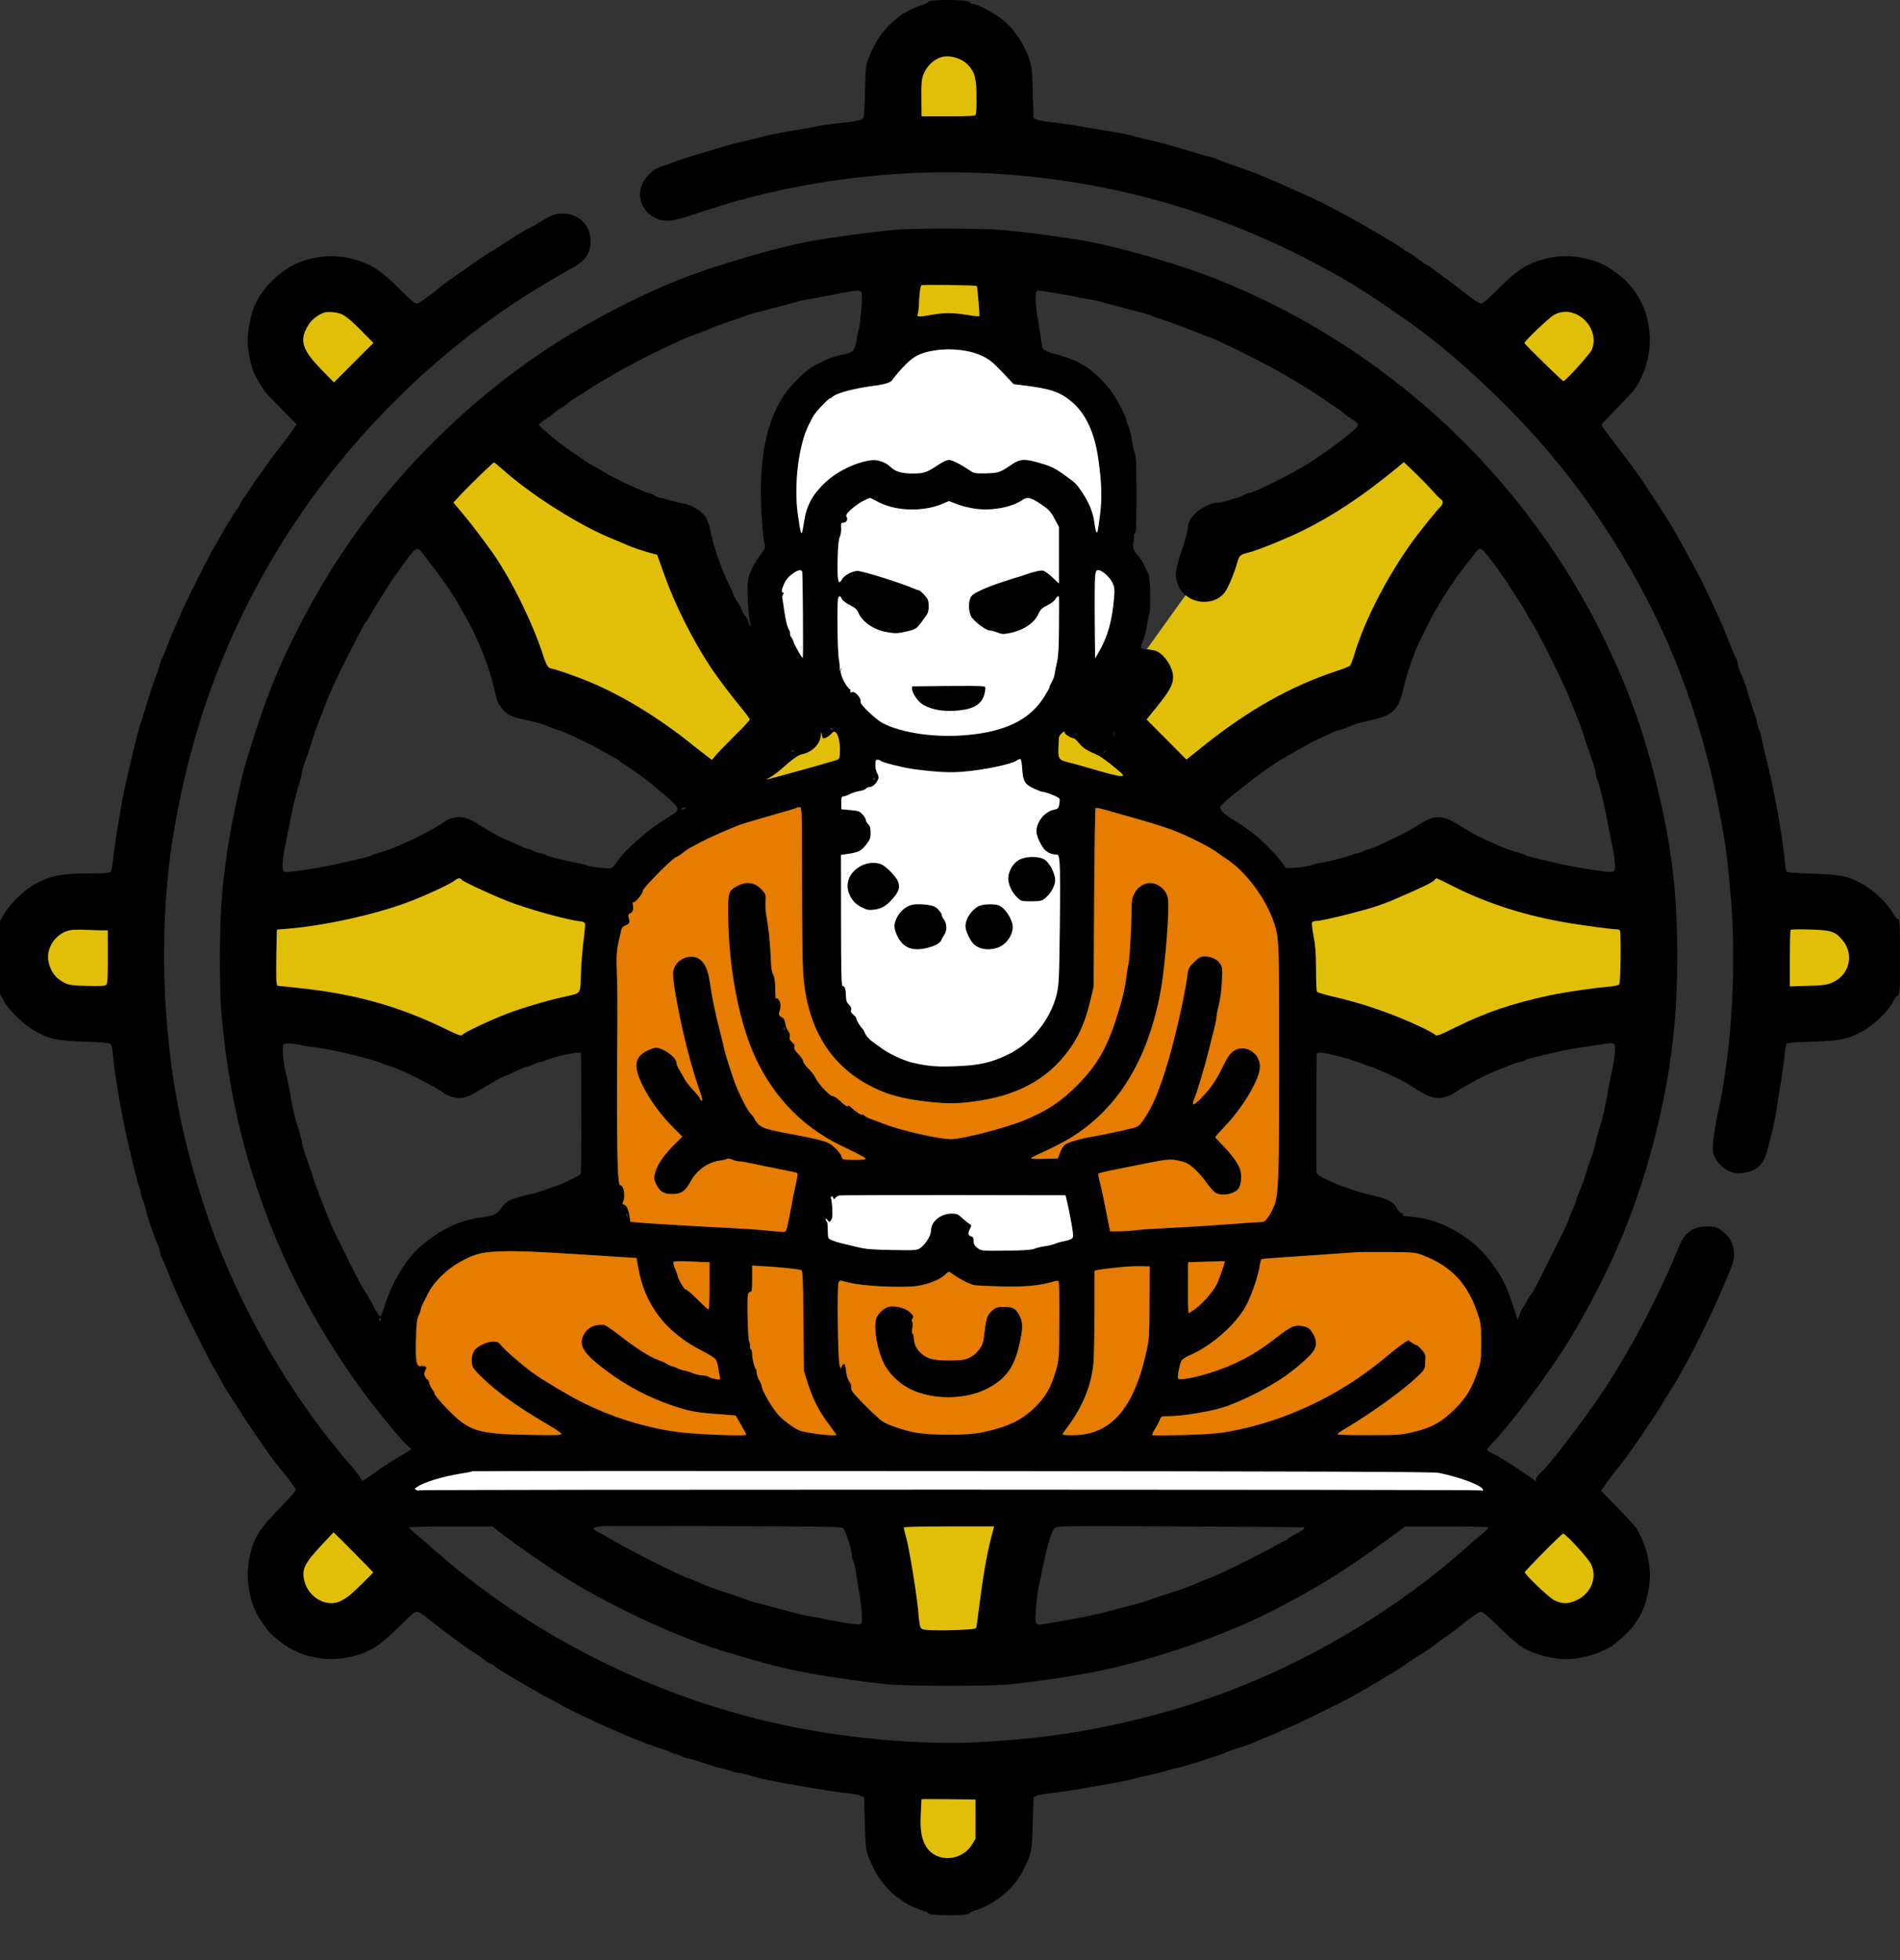 <svg width="32" height="33" viewBox="0 0 32 33" fill="none" xmlns="http://www.w3.org/2000/svg">
<rect x="0" y="0" width="32" height="33" fill="#333333" stroke="none"/>
<path fill-rule="evenodd" clip-rule="evenodd" d="M15.635 0.029C15.63 0.043 15.586 0.067 15.539 0.081C15.422 0.116 15.225 0.212 15.155 0.267C14.882 0.484 14.756 0.657 14.621 1C14.583 1.097 14.577 1.161 14.569 1.539C14.563 1.775 14.55 1.979 14.54 1.992C14.515 2.023 14.363 2.053 14.105 2.077C13.989 2.088 13.837 2.109 13.766 2.125C13.694 2.141 13.573 2.164 13.496 2.176C13.145 2.232 12.995 2.261 12.814 2.309C12.706 2.338 12.574 2.37 12.519 2.38C12.464 2.391 12.361 2.417 12.289 2.438C12.218 2.459 12.097 2.495 12.02 2.517C11.547 2.656 11.38 2.71 11.312 2.746C11.284 2.76 11.23 2.778 11.192 2.786C10.956 2.834 10.753 3.093 10.781 3.31C10.802 3.472 10.892 3.6 11.03 3.666C11.211 3.752 11.304 3.739 11.847 3.557C13.187 3.105 14.759 2.871 16.229 2.903C18.411 2.95 20.44 3.493 22.349 4.539C22.721 4.743 22.875 4.837 23.272 5.104C23.996 5.59 24.422 5.929 25.038 6.512C25.975 7.399 26.677 8.27 27.329 9.356C28.102 10.642 28.621 11.992 28.927 13.507C29.037 14.051 29.07 14.27 29.116 14.726C29.177 15.345 29.19 15.585 29.19 16.173C29.19 17.072 29.097 17.994 28.927 18.766C28.893 18.92 28.861 19.126 28.854 19.226C28.844 19.382 28.848 19.416 28.883 19.485C28.965 19.646 29.122 19.753 29.277 19.753C29.396 19.753 29.551 19.706 29.608 19.652C29.723 19.542 29.731 19.52 29.857 19.006C29.873 18.94 29.899 18.809 29.914 18.716C29.928 18.623 29.964 18.405 29.992 18.231C30.021 18.057 30.05 17.845 30.057 17.759C30.064 17.673 30.078 17.591 30.087 17.576C30.099 17.556 30.206 17.547 30.518 17.537C31.003 17.522 31.114 17.499 31.361 17.366C31.556 17.261 31.808 17.02 31.881 16.869C31.905 16.82 31.941 16.771 31.962 16.76C31.998 16.741 32 16.708 32 16.103C32 15.571 31.995 15.467 31.973 15.476C31.955 15.483 31.924 15.449 31.885 15.38C31.787 15.206 31.556 14.986 31.361 14.88C31.112 14.745 31.003 14.723 30.518 14.709C30.205 14.699 30.099 14.69 30.087 14.67C30.078 14.655 30.065 14.574 30.059 14.49C30.034 14.176 29.891 13.355 29.786 12.931C29.702 12.587 29.68 12.497 29.662 12.402C29.651 12.347 29.635 12.293 29.626 12.282C29.617 12.271 29.604 12.226 29.596 12.182C29.589 12.139 29.566 12.058 29.545 12.003C29.525 11.948 29.485 11.822 29.456 11.724C29.402 11.536 29.369 11.442 29.305 11.299C29.284 11.252 29.267 11.194 29.267 11.169C29.267 11.144 29.255 11.106 29.241 11.085C29.227 11.063 29.195 10.992 29.169 10.926C29.105 10.763 29.031 10.583 28.989 10.487L28.922 10.337C28.844 10.163 28.624 9.702 28.588 9.639C28.566 9.6 28.507 9.493 28.457 9.399C28.233 8.98 28.099 8.756 27.858 8.395C27.816 8.331 27.754 8.236 27.721 8.184C27.624 8.033 27.454 7.797 27.272 7.563C27.037 7.262 26.969 7.166 26.976 7.146C26.98 7.137 27.112 6.996 27.27 6.833C27.538 6.559 27.564 6.524 27.647 6.348C27.926 5.75 27.776 5.037 27.289 4.646C27.08 4.479 26.956 4.416 26.712 4.354C26.493 4.299 26.255 4.299 26.035 4.355C25.719 4.434 25.556 4.539 25.217 4.88C25.059 5.039 24.974 5.11 24.943 5.11C24.916 5.11 24.816 5.046 24.701 4.956C24.594 4.871 24.45 4.761 24.382 4.711C24.313 4.662 24.213 4.588 24.159 4.547C24.105 4.505 24.056 4.472 24.05 4.472C24.038 4.472 23.976 4.429 23.811 4.307C23.756 4.266 23.702 4.233 23.692 4.232C23.682 4.232 23.657 4.217 23.635 4.197C23.614 4.178 23.542 4.13 23.474 4.089C23.115 3.874 22.753 3.667 22.593 3.584C22.495 3.533 22.392 3.479 22.364 3.463C22.28 3.416 21.868 3.226 21.616 3.116C21.484 3.059 21.359 3.005 21.337 2.995C21.228 2.947 21.041 2.875 20.898 2.827C20.728 2.77 20.559 2.707 20.456 2.663C20.421 2.649 20.381 2.636 20.367 2.636C20.353 2.636 20.288 2.619 20.221 2.599C20.154 2.578 20.032 2.542 19.95 2.518L19.671 2.437C19.599 2.417 19.496 2.39 19.441 2.377C19.209 2.326 19.158 2.313 19.072 2.286C19.023 2.271 18.897 2.244 18.793 2.228C18.689 2.211 18.552 2.188 18.489 2.177L18.259 2.138C18.017 2.096 17.899 2.079 17.707 2.058C17.598 2.046 17.486 2.026 17.458 2.012L17.407 1.988L17.394 1.549C17.381 1.077 17.377 1.059 17.243 0.781C17.187 0.665 17.04 0.467 16.945 0.38C16.805 0.251 16.464 0.063 16.37 0.063C16.352 0.063 16.333 0.049 16.326 0.033C16.311 -0.008 15.651 -0.012 15.635 0.029ZM15.577 1.203C15.636 1.085 15.752 0.987 15.863 0.96C16.01 0.925 16.197 0.982 16.303 1.093C16.416 1.212 16.445 1.321 16.446 1.629C16.447 1.782 16.441 1.919 16.432 1.933C16.421 1.952 16.305 1.958 15.969 1.958H15.521L15.519 1.744C15.514 1.364 15.519 1.317 15.577 1.203ZM25.676 5.775C25.676 5.741 26.086 5.351 26.175 5.301C26.523 5.104 26.964 5.515 26.807 5.891C26.78 5.956 26.364 6.417 26.332 6.417C26.313 6.417 25.676 5.795 25.676 5.775ZM30.145 16.139C30.145 15.881 30.151 15.664 30.159 15.656C30.167 15.648 30.313 15.645 30.484 15.65C30.839 15.66 30.906 15.681 31.027 15.823C31.234 16.065 31.152 16.415 30.858 16.542C30.769 16.581 30.708 16.589 30.449 16.597L30.145 16.607V16.139Z" fill="black"/>
<path fill-rule="evenodd" clip-rule="evenodd" d="M9.223 3.663C9.155 3.7 9.073 3.748 9.041 3.771C9.009 3.794 8.959 3.821 8.931 3.832C8.878 3.852 8.757 3.925 8.478 4.106C8.391 4.163 8.272 4.238 8.214 4.272C8.157 4.306 8.06 4.37 8 4.414C7.94 4.458 7.809 4.548 7.711 4.616C7.612 4.683 7.503 4.761 7.469 4.789C7.231 4.987 7.058 5.11 7.018 5.11C6.986 5.11 6.903 5.041 6.743 4.88C6.412 4.547 6.248 4.442 5.936 4.359C5.568 4.262 5.141 4.325 4.838 4.522C4.577 4.69 4.369 4.937 4.268 5.195C4.221 5.318 4.17 5.596 4.17 5.739C4.17 5.884 4.217 6.127 4.271 6.261C4.309 6.354 4.443 6.58 4.489 6.627L4.747 6.891L4.995 7.144L4.916 7.259C4.873 7.323 4.77 7.46 4.688 7.564C4.606 7.668 4.512 7.794 4.479 7.843C4.447 7.893 4.393 7.969 4.358 8.013C4.324 8.057 4.271 8.133 4.242 8.183C4.212 8.232 4.157 8.313 4.12 8.362C4.083 8.411 4.052 8.461 4.051 8.473C4.05 8.485 4.027 8.525 3.998 8.563C3.946 8.633 3.807 8.861 3.703 9.047C3.672 9.104 3.632 9.173 3.615 9.2C3.536 9.324 3.155 10.08 3.062 10.297C3.032 10.369 2.984 10.476 2.957 10.537C2.875 10.72 2.859 10.761 2.801 10.916C2.771 10.998 2.738 11.075 2.729 11.088C2.72 11.1 2.7 11.154 2.685 11.208C2.67 11.261 2.638 11.354 2.614 11.415C2.575 11.514 2.544 11.61 2.411 12.043C2.388 12.12 2.357 12.218 2.343 12.262C2.318 12.339 2.238 12.664 2.197 12.851C2.186 12.9 2.168 12.976 2.157 13.02C2.125 13.152 2.058 13.47 2.035 13.609C1.952 14.102 1.914 14.358 1.902 14.493C1.895 14.586 1.878 14.661 1.861 14.678C1.839 14.7 1.757 14.706 1.476 14.706C1.047 14.706 0.861 14.742 0.616 14.869C0.423 14.97 0.179 15.201 0.072 15.383L0 15.506V16.12V16.734L0.06 16.845C0.154 17.018 0.404 17.258 0.602 17.366C0.844 17.498 0.959 17.522 1.428 17.537C1.703 17.545 1.839 17.557 1.859 17.574C1.879 17.59 1.894 17.652 1.901 17.754C1.922 18.023 2.043 18.742 2.135 19.145C2.263 19.704 2.318 19.924 2.346 19.986C2.361 20.021 2.374 20.07 2.374 20.096C2.374 20.122 2.387 20.167 2.402 20.196C2.418 20.226 2.436 20.279 2.444 20.316C2.473 20.456 2.612 20.872 2.664 20.972C2.68 21.003 2.693 21.048 2.693 21.071C2.693 21.095 2.707 21.138 2.723 21.167C2.739 21.196 2.793 21.323 2.843 21.449C2.892 21.576 2.95 21.715 2.971 21.759C2.991 21.802 3.025 21.878 3.045 21.926C3.105 22.066 3.571 22.992 3.599 23.025C3.613 23.042 3.652 23.109 3.685 23.175C3.719 23.241 3.776 23.342 3.813 23.399C3.85 23.457 3.907 23.547 3.939 23.599C3.971 23.651 4.038 23.755 4.088 23.831C4.139 23.906 4.211 24.015 4.249 24.073C4.434 24.352 4.644 24.64 4.757 24.771C4.831 24.857 4.96 25.034 4.981 25.077C4.989 25.094 4.907 25.192 4.755 25.346C4.352 25.756 4.259 25.906 4.199 26.247C4.163 26.45 4.163 26.585 4.199 26.786C4.237 26.993 4.287 27.12 4.398 27.288C4.517 27.468 4.553 27.507 4.718 27.638C5.055 27.904 5.513 27.997 5.942 27.885C6.043 27.859 6.137 27.828 6.15 27.818C6.164 27.807 6.197 27.791 6.224 27.783C6.311 27.756 6.546 27.566 6.763 27.347C6.912 27.196 6.985 27.135 7.019 27.135C7.045 27.135 7.108 27.17 7.159 27.212C7.21 27.255 7.355 27.366 7.481 27.461C7.607 27.555 7.751 27.662 7.801 27.699C7.85 27.736 7.926 27.788 7.97 27.814C8.014 27.841 8.095 27.896 8.15 27.938C8.204 27.979 8.258 28.013 8.268 28.013C8.278 28.013 8.303 28.029 8.325 28.048C8.346 28.067 8.418 28.116 8.486 28.156C8.798 28.343 9.193 28.572 9.238 28.591C9.265 28.603 9.35 28.648 9.426 28.692C9.503 28.735 9.598 28.785 9.636 28.802C9.674 28.82 9.787 28.873 9.885 28.921C10.332 29.137 10.882 29.364 11.142 29.442C11.197 29.458 11.266 29.484 11.295 29.5C11.324 29.516 11.36 29.529 11.375 29.53C11.389 29.53 11.437 29.548 11.481 29.569C11.525 29.59 11.578 29.608 11.598 29.608C11.618 29.609 11.741 29.645 11.87 29.689C12 29.733 12.12 29.769 12.138 29.769C12.156 29.769 12.222 29.787 12.284 29.808C12.347 29.83 12.417 29.848 12.441 29.848C12.465 29.848 12.528 29.862 12.581 29.878C12.816 29.949 12.971 29.982 13.466 30.067C13.938 30.148 14.077 30.169 14.253 30.188C14.362 30.199 14.474 30.22 14.502 30.233L14.554 30.258L14.566 30.697C14.579 31.168 14.583 31.187 14.718 31.464C14.809 31.653 14.986 31.862 15.141 31.963C15.166 31.98 15.206 32.007 15.229 32.025C15.288 32.068 15.483 32.156 15.56 32.172C15.595 32.18 15.629 32.199 15.634 32.214C15.65 32.254 16.31 32.256 16.325 32.216C16.331 32.202 16.374 32.178 16.421 32.164C16.757 32.064 17.081 31.794 17.233 31.487C17.373 31.205 17.38 31.168 17.394 30.697L17.407 30.258L17.458 30.233C17.486 30.22 17.598 30.199 17.707 30.188C17.887 30.169 18.085 30.138 18.544 30.056C18.631 30.041 18.757 30.019 18.823 30.008C18.889 29.997 19.032 29.965 19.142 29.936C19.252 29.908 19.387 29.876 19.441 29.865C19.496 29.855 19.595 29.829 19.661 29.807C19.727 29.786 19.796 29.769 19.815 29.769C19.862 29.769 20.609 29.529 20.686 29.489C20.704 29.48 20.808 29.444 20.918 29.409C21.027 29.373 21.126 29.337 21.137 29.329C21.148 29.321 21.22 29.29 21.297 29.26C21.374 29.23 21.502 29.175 21.583 29.138C21.663 29.101 21.734 29.07 21.74 29.07C21.759 29.07 22.573 28.672 22.733 28.585C22.948 28.468 23.469 28.159 23.572 28.088C23.729 27.979 24.044 27.774 24.054 27.774C24.06 27.774 24.106 27.74 24.157 27.698C24.208 27.657 24.29 27.597 24.339 27.565C24.389 27.533 24.534 27.424 24.662 27.321C24.799 27.212 24.914 27.135 24.94 27.135C24.97 27.135 25.069 27.218 25.245 27.391C25.591 27.731 25.698 27.799 26.024 27.886C26.264 27.949 26.484 27.949 26.73 27.885C26.831 27.859 26.925 27.829 26.938 27.818C26.952 27.807 26.994 27.789 27.032 27.776C27.123 27.747 27.373 27.542 27.48 27.409C27.638 27.214 27.714 27.043 27.761 26.786C27.797 26.586 27.797 26.472 27.762 26.256C27.733 26.081 27.613 25.785 27.539 25.703C27.518 25.68 27.488 25.645 27.473 25.625C27.457 25.605 27.337 25.479 27.205 25.345L26.966 25.102L27.058 24.966C27.108 24.892 27.17 24.808 27.196 24.781C27.274 24.696 27.498 24.392 27.643 24.173C27.694 24.096 27.748 24.015 27.763 23.993C27.826 23.902 27.901 23.791 27.92 23.76L28.058 23.53C28.123 23.423 28.187 23.321 28.2 23.305C28.213 23.288 28.267 23.194 28.32 23.095C28.373 22.997 28.442 22.871 28.473 22.816C28.544 22.69 28.823 22.12 28.897 21.948C28.928 21.877 28.976 21.769 29.003 21.709C29.067 21.565 29.074 21.547 29.148 21.36C29.199 21.228 29.209 21.179 29.203 21.079C29.194 20.934 29.124 20.811 29 20.722C28.906 20.655 28.895 20.651 28.758 20.649C28.524 20.644 28.377 20.746 28.28 20.982C27.937 21.817 27.504 22.647 27.04 23.361C26.75 23.807 26.092 24.673 25.957 24.787C25.878 24.853 25.851 24.908 25.881 24.941C25.894 24.956 25.865 24.938 25.816 24.902C25.641 24.774 25.305 24.557 25.197 24.5C25.097 24.448 25.053 24.428 25.051 24.404C25.049 24.384 25.073 24.362 25.114 24.319C25.468 23.949 26.11 23.09 26.438 22.547C27.143 21.378 27.604 20.264 27.911 18.982C28.151 17.98 28.249 17.139 28.249 16.091C28.249 15.07 28.159 14.293 27.928 13.32C27.704 12.377 27.447 11.646 27.042 10.806C25.709 8.037 23.373 5.854 20.518 4.711C19.858 4.447 18.821 4.148 18.201 4.043C17.821 3.979 17.224 3.902 16.868 3.872C16.513 3.842 15.367 3.841 15.052 3.871C14.643 3.91 13.941 4.005 13.636 4.063C13.037 4.177 12.032 4.473 11.421 4.715C10.93 4.91 10.291 5.225 9.762 5.534C8.006 6.558 6.457 8.097 5.43 9.838C4.978 10.604 4.644 11.314 4.399 12.033C4.287 12.358 4.12 12.894 4.09 13.02C3.891 13.867 3.799 14.402 3.739 15.075C3.697 15.534 3.692 16.631 3.728 17.05C3.834 18.267 4.067 19.316 4.473 20.412C4.857 21.445 5.397 22.443 6.091 23.398C6.335 23.734 6.815 24.317 6.882 24.357C6.904 24.371 6.923 24.389 6.923 24.398C6.923 24.406 6.829 24.467 6.713 24.532C6.598 24.597 6.435 24.703 6.349 24.767C6.189 24.887 6.071 24.959 6.093 24.923C6.1 24.912 6.014 24.795 5.901 24.665C4.813 23.408 3.911 21.8 3.411 20.222C3.066 19.136 2.895 18.271 2.805 17.16C2.723 16.146 2.762 15.025 2.913 14.09C3.07 13.124 3.319 12.193 3.65 11.336C4.573 8.951 6.195 6.863 8.298 5.353C8.699 5.064 9.087 4.821 9.664 4.496C9.879 4.376 9.96 4.235 9.943 4.013C9.923 3.764 9.728 3.593 9.466 3.596C9.371 3.597 9.322 3.61 9.223 3.663ZM15.479 5.09C15.483 4.955 15.499 4.834 15.517 4.803C15.526 4.788 16.435 4.801 16.451 4.816C16.462 4.827 16.502 5.313 16.493 5.323C16.487 5.328 16.393 5.319 16.284 5.301C16.037 5.262 15.92 5.262 15.691 5.299L15.689 5.3C15.52 5.328 15.466 5.336 15.455 5.318C15.45 5.31 15.454 5.296 15.46 5.275C15.468 5.245 15.477 5.162 15.479 5.09ZM13.925 4.982C14.008 4.965 14.142 4.939 14.224 4.923C14.458 4.88 14.501 4.882 14.515 4.939C14.53 4.997 14.491 5.456 14.463 5.552C14.452 5.589 14.434 5.675 14.423 5.744C14.398 5.903 14.361 5.94 14.201 5.969C14.082 5.99 13.913 6.048 13.845 6.09C13.829 6.1 13.784 6.123 13.746 6.14C13.595 6.208 13.332 6.461 13.196 6.668C12.895 7.126 12.776 7.762 12.826 8.653C12.838 8.873 12.857 9.084 12.868 9.121C12.897 9.222 12.897 9.222 12.782 9.378C12.721 9.461 12.657 9.578 12.63 9.655C12.589 9.776 12.585 9.814 12.594 10.068C12.599 10.221 12.613 10.391 12.626 10.445C12.654 10.569 12.64 10.589 12.606 10.474C12.592 10.426 12.565 10.376 12.547 10.363C12.528 10.349 12.507 10.315 12.5 10.286C12.493 10.257 12.456 10.187 12.418 10.131C12.38 10.075 12.349 10.018 12.349 10.005C12.349 9.992 12.32 9.924 12.284 9.855C12.159 9.611 12.005 9.168 11.961 8.925C11.946 8.843 11.914 8.75 11.887 8.71C11.816 8.604 11.659 8.505 11.521 8.479C11.455 8.467 11.344 8.44 11.274 8.419C11.203 8.399 11.131 8.382 11.114 8.382C11.097 8.382 11.055 8.364 11.022 8.342C10.989 8.32 10.948 8.302 10.93 8.302C10.877 8.302 10.352 8.057 10.194 7.96C10.156 7.936 10.076 7.89 10.018 7.858C9.959 7.827 9.9 7.792 9.888 7.782C9.875 7.772 9.807 7.725 9.735 7.678C9.569 7.568 9.391 7.437 9.277 7.339C9.093 7.18 9.077 7.165 9.077 7.149C9.077 7.139 9.123 7.102 9.179 7.066C9.235 7.03 9.304 6.978 9.333 6.951C9.363 6.924 9.413 6.888 9.446 6.872C9.479 6.855 9.533 6.817 9.566 6.787C9.599 6.757 9.671 6.707 9.726 6.676C9.781 6.645 9.866 6.591 9.915 6.557C9.965 6.522 10.063 6.461 10.135 6.42C10.206 6.379 10.278 6.337 10.294 6.327C10.399 6.26 10.781 6.056 10.992 5.953C11.474 5.719 11.55 5.686 11.822 5.589C11.879 5.569 11.941 5.544 11.962 5.533C12.013 5.507 12.19 5.443 12.359 5.389C12.436 5.364 12.526 5.332 12.559 5.317C12.591 5.303 12.654 5.282 12.698 5.272C12.742 5.262 12.863 5.23 12.968 5.202C13.072 5.174 13.197 5.141 13.247 5.128C13.296 5.116 13.379 5.093 13.43 5.078C13.481 5.063 13.58 5.042 13.649 5.032C13.719 5.021 13.843 4.999 13.925 4.982ZM17.496 5.479C17.449 5.199 17.429 4.985 17.446 4.932C17.453 4.909 17.473 4.891 17.49 4.891C17.534 4.891 18.119 4.991 18.136 5.001C18.144 5.006 18.215 5.019 18.294 5.03C18.373 5.042 18.479 5.063 18.53 5.078C18.582 5.093 18.664 5.116 18.713 5.128C18.763 5.141 18.888 5.174 18.992 5.202C19.097 5.23 19.218 5.262 19.262 5.272C19.306 5.282 19.36 5.299 19.381 5.31C19.404 5.321 19.462 5.342 19.511 5.358C19.668 5.407 20.113 5.573 20.245 5.631C20.292 5.652 20.339 5.669 20.349 5.669C20.406 5.669 21.359 6.143 21.626 6.304C21.664 6.327 21.727 6.365 21.766 6.387L21.91 6.473C22.073 6.569 22.273 6.7 22.352 6.761C22.397 6.796 22.465 6.842 22.504 6.863C22.542 6.885 22.602 6.928 22.637 6.959C22.671 6.99 22.736 7.038 22.78 7.065C22.917 7.149 22.912 7.161 22.65 7.366C22.454 7.521 22.347 7.597 22.065 7.784C21.822 7.946 21.113 8.302 21.035 8.302C21.02 8.302 20.974 8.32 20.933 8.342C20.892 8.364 20.847 8.382 20.833 8.382C20.819 8.382 20.756 8.4 20.694 8.422C20.631 8.444 20.557 8.462 20.528 8.462C20.308 8.462 20.01 8.691 20.01 8.861C20.01 8.914 19.944 9.165 19.899 9.28C19.884 9.318 19.854 9.419 19.831 9.505C19.796 9.638 19.794 9.674 19.813 9.754C19.846 9.889 19.879 9.945 19.967 10.021C20.168 10.193 20.496 10.164 20.635 9.963C20.692 9.881 20.784 9.658 20.839 9.47C20.873 9.35 20.888 9.338 21.037 9.301C21.181 9.266 21.686 9.06 21.948 8.93C22.464 8.674 22.959 8.345 23.508 7.893L23.644 7.781L23.817 7.946C23.912 8.037 24.046 8.174 24.114 8.25C24.182 8.327 24.252 8.397 24.269 8.407C24.312 8.431 24.307 8.489 24.257 8.534C24.21 8.576 23.904 8.956 23.792 9.11C23.363 9.706 22.986 10.435 22.814 11.005C22.784 11.104 22.749 11.195 22.736 11.208C22.724 11.22 22.623 11.26 22.514 11.296C21.746 11.547 21.027 11.951 20.276 12.552L19.981 12.787L19.646 12.45L19.311 12.113L19.491 11.891C19.699 11.633 19.759 11.522 19.758 11.395C19.757 11.236 19.607 11.01 19.468 10.958C19.439 10.947 19.369 10.935 19.313 10.932C19.198 10.925 19.193 10.915 19.252 10.786C19.274 10.738 19.302 10.628 19.314 10.543C19.325 10.458 19.343 10.373 19.353 10.354C19.384 10.296 19.376 9.723 19.343 9.662C19.327 9.633 19.294 9.565 19.269 9.512C19.244 9.459 19.205 9.396 19.183 9.372C19.087 9.269 19.072 9.228 19.091 9.127C19.101 9.074 19.104 9.023 19.098 9.014C19.092 9.004 19.099 8.989 19.114 8.98C19.135 8.967 19.14 8.835 19.14 8.328C19.14 7.78 19.135 7.681 19.105 7.6C19.087 7.548 19.066 7.455 19.06 7.392C19.053 7.33 19.031 7.239 19.01 7.19C18.99 7.142 18.973 7.091 18.973 7.077C18.973 7.022 18.784 6.671 18.692 6.555C18.571 6.403 18.376 6.22 18.278 6.167C18.237 6.145 18.191 6.119 18.175 6.108C18.103 6.063 17.866 5.978 17.762 5.959C17.731 5.954 17.672 5.934 17.632 5.916C17.566 5.886 17.556 5.873 17.545 5.791C17.539 5.74 17.516 5.6 17.496 5.479ZM5.157 5.537C5.214 5.423 5.282 5.352 5.397 5.29C5.462 5.255 5.499 5.249 5.602 5.256C5.763 5.268 5.836 5.316 6.092 5.574L6.288 5.773L5.956 6.105L5.624 6.437L5.415 6.224C5.109 5.911 5.049 5.753 5.157 5.537ZM15.197 6.195C15.37 6.004 15.497 5.936 15.75 5.899C16.038 5.856 16.349 5.896 16.559 6.001C16.667 6.055 16.736 6.112 16.884 6.269L17.072 6.468L17.22 6.486C17.687 6.543 17.847 6.596 18.04 6.756C18.288 6.961 18.439 7.287 18.502 7.755C18.556 8.152 18.562 8.387 18.525 8.681C18.506 8.829 18.487 8.954 18.482 8.959C18.463 8.978 18.45 8.936 18.432 8.798C18.41 8.63 18.343 8.464 18.228 8.292C18.131 8.147 18.121 8.136 17.945 8.009C17.765 7.879 17.71 7.852 17.505 7.793C17.259 7.721 17.177 7.726 17.039 7.821C16.843 7.955 16.812 7.965 16.602 7.969C16.435 7.973 16.401 7.967 16.349 7.931C16.197 7.825 16.039 7.744 15.984 7.744C15.948 7.744 15.881 7.773 15.818 7.816C15.61 7.955 15.566 7.971 15.382 7.972C15.182 7.973 15.084 7.943 14.988 7.853C14.908 7.777 14.778 7.735 14.67 7.749C14.413 7.783 14.108 7.929 13.904 8.118C13.69 8.316 13.585 8.507 13.544 8.771C13.534 8.837 13.52 8.913 13.514 8.941C13.503 8.988 13.501 8.988 13.486 8.95C13.478 8.927 13.455 8.793 13.436 8.651C13.369 8.154 13.451 7.491 13.62 7.155C13.643 7.111 13.676 7.047 13.694 7.012C13.729 6.944 13.953 6.706 13.981 6.706C13.99 6.706 14.008 6.695 14.021 6.682C14.085 6.618 14.39 6.537 14.723 6.495C14.899 6.472 15.005 6.439 15.027 6.399C15.039 6.376 15.115 6.284 15.197 6.195ZM7.762 8.326C7.831 8.253 7.982 8.101 8.098 7.989C8.214 7.877 8.314 7.785 8.319 7.785C8.325 7.784 8.388 7.836 8.459 7.899C8.95 8.339 9.782 8.863 10.334 9.08C10.394 9.104 10.488 9.144 10.543 9.169C10.647 9.216 10.842 9.282 10.985 9.319L11.067 9.34L11.194 9.694C11.375 10.199 11.678 10.798 11.978 11.248C12.085 11.408 12.288 11.677 12.45 11.875C12.548 11.994 12.628 12.101 12.628 12.113C12.628 12.125 12.513 12.249 12.372 12.388C12.231 12.527 12.088 12.675 12.053 12.717L11.99 12.793L11.915 12.738C11.874 12.707 11.773 12.628 11.691 12.562C11.084 12.072 10.456 11.691 9.861 11.452C9.659 11.371 9.321 11.255 9.287 11.255C9.237 11.255 9.199 11.194 9.15 11.04C8.968 10.467 8.568 9.668 8.242 9.23C8.201 9.175 8.116 9.061 8.054 8.977C7.992 8.892 7.872 8.741 7.789 8.642L7.636 8.46L7.762 8.326ZM14.331 8.58C14.382 8.532 14.471 8.469 14.528 8.439C14.586 8.41 14.641 8.385 14.65 8.384C14.659 8.383 14.704 8.404 14.75 8.43C15.055 8.608 15.537 8.628 15.885 8.478L15.982 8.436L16.116 8.488C16.189 8.517 16.328 8.551 16.423 8.565C16.702 8.604 17.04 8.542 17.22 8.418C17.303 8.361 17.362 8.374 17.529 8.487C17.665 8.579 17.694 8.609 17.759 8.731L17.835 8.871L17.835 9.348L17.835 9.824L17.728 9.723C17.669 9.667 17.598 9.615 17.571 9.608C17.527 9.597 17.407 9.624 17.247 9.682C17.214 9.694 17.147 9.715 17.097 9.73C16.688 9.852 16.408 9.969 16.358 10.04C16.309 10.108 16.306 10.274 16.352 10.371C16.391 10.453 16.604 10.616 16.672 10.616C16.697 10.616 16.755 10.631 16.801 10.65C16.873 10.679 16.9 10.68 17.006 10.659C17.236 10.612 17.421 10.49 17.488 10.338C17.524 10.26 17.549 10.236 17.64 10.191C17.7 10.162 17.761 10.116 17.775 10.088C17.804 10.034 17.835 10.022 17.836 10.063C17.837 10.077 17.837 10.295 17.835 10.548C17.834 10.888 17.825 11.044 17.802 11.146C17.785 11.222 17.766 11.316 17.761 11.354C17.755 11.391 17.734 11.45 17.713 11.483C17.693 11.517 17.676 11.555 17.676 11.569C17.676 11.583 17.626 11.67 17.565 11.763C17.329 12.121 16.928 12.315 16.299 12.374C15.764 12.424 15.203 12.346 14.867 12.175C14.753 12.116 14.479 11.855 14.493 11.818C14.51 11.775 14.443 11.678 14.379 11.652C14.327 11.63 14.319 11.711 14.33 11.652C14.44 11.639 14.275 11.681 14.33 11.614C14.279 11.601 14.147 11.39 14.16 11.28C14.17 11.192 14.183 11.299 14.16 11.28C14.133 11.323 14.153 11.232 14.129 11.106C14.104 10.973 14.094 10.129 14.117 10.069C14.134 10.025 14.155 10.03 14.18 10.086C14.193 10.113 14.249 10.156 14.314 10.188C14.401 10.231 14.432 10.259 14.456 10.315C14.52 10.468 14.715 10.603 14.927 10.641C15.085 10.669 15.12 10.668 15.292 10.626C15.429 10.592 15.433 10.589 15.536 10.453C15.632 10.325 15.641 10.304 15.641 10.206C15.641 10.11 15.633 10.089 15.569 10.018C15.529 9.974 15.488 9.938 15.476 9.938C15.465 9.938 15.406 9.916 15.344 9.89C15.143 9.804 14.516 9.61 14.441 9.612C14.353 9.614 14.217 9.687 14.183 9.751C14.118 9.872 14.098 9.778 14.108 9.395C14.114 9.185 14.125 9.075 14.144 9.04C14.159 9.012 14.169 8.949 14.167 8.896C14.162 8.812 14.166 8.801 14.202 8.801C14.255 8.801 14.287 8.745 14.259 8.701C14.242 8.674 14.256 8.651 14.331 8.58ZM6.803 9.487C6.863 9.403 6.933 9.313 6.957 9.287C7.014 9.226 7.05 9.228 7.102 9.295C7.439 9.728 7.642 10.019 7.748 10.217C7.768 10.256 7.801 10.314 7.82 10.347C8.031 10.703 8.229 11.19 8.319 11.574C8.343 11.678 8.367 11.779 8.372 11.798C8.378 11.818 8.416 11.877 8.459 11.931C8.545 12.039 8.616 12.072 8.908 12.134C9.076 12.169 9.152 12.193 9.292 12.255C9.339 12.275 9.39 12.292 9.405 12.292C9.442 12.292 9.922 12.515 10.065 12.598C10.087 12.611 10.177 12.661 10.264 12.709C10.352 12.757 10.428 12.803 10.434 12.81C10.439 12.817 10.507 12.865 10.584 12.917C10.829 13.084 10.861 13.106 10.979 13.204C11.296 13.465 11.402 13.564 11.408 13.607C11.415 13.657 11.393 13.679 11.239 13.769C10.945 13.941 10.516 14.315 10.39 14.51C10.356 14.563 10.312 14.611 10.294 14.617C10.249 14.631 9.926 14.594 9.881 14.569C9.861 14.559 9.769 14.536 9.676 14.519C9.467 14.48 9.24 14.421 9.183 14.39C9.159 14.377 9.123 14.367 9.104 14.366C9.084 14.366 9.031 14.348 8.988 14.327C8.944 14.306 8.894 14.288 8.877 14.288C8.86 14.288 8.774 14.252 8.686 14.21C8.598 14.168 8.506 14.126 8.481 14.118C8.429 14.102 8.195 13.969 8.051 13.874C7.892 13.77 7.776 13.739 7.649 13.767C7.591 13.78 7.523 13.806 7.497 13.826C7.38 13.914 7.121 14.055 6.853 14.177C6.637 14.275 6.542 14.312 6.377 14.358C6.323 14.374 6.269 14.394 6.257 14.403C6.237 14.419 6.086 14.455 5.586 14.566C5.435 14.599 5.189 14.639 4.902 14.677C4.842 14.684 4.795 14.681 4.779 14.667C4.745 14.639 4.756 14.464 4.808 14.217C4.828 14.119 4.864 13.939 4.887 13.818C4.934 13.573 4.991 13.34 5.049 13.159C5.07 13.092 5.087 13.02 5.087 12.999C5.087 12.978 5.115 12.884 5.149 12.791C5.183 12.698 5.227 12.568 5.247 12.502C5.286 12.373 5.338 12.227 5.407 12.053C5.431 11.992 5.463 11.907 5.479 11.863C5.495 11.819 5.52 11.757 5.535 11.724C5.549 11.691 5.587 11.605 5.618 11.534C5.649 11.463 5.761 11.234 5.867 11.025C6.115 10.54 6.137 10.499 6.171 10.46C6.187 10.442 6.221 10.386 6.247 10.337C6.273 10.288 6.327 10.198 6.366 10.138C6.405 10.077 6.476 9.965 6.524 9.888C6.572 9.811 6.63 9.724 6.653 9.695C6.675 9.665 6.743 9.572 6.803 9.487ZM24.675 9.529C24.753 9.43 24.835 9.325 24.858 9.295C24.933 9.199 24.956 9.214 25.154 9.483C25.333 9.727 25.342 9.74 25.44 9.898C25.492 9.98 25.559 10.084 25.59 10.127C25.621 10.171 25.672 10.256 25.703 10.316C25.734 10.377 25.77 10.439 25.783 10.454C25.86 10.546 26.31 11.444 26.433 11.754C26.458 11.814 26.494 11.904 26.514 11.953C26.582 12.119 26.65 12.301 26.683 12.412C26.702 12.472 26.752 12.62 26.795 12.741C26.838 12.862 26.873 12.981 26.873 13.005C26.873 13.03 26.886 13.083 26.902 13.125C26.952 13.256 27.032 13.595 27.094 13.938C27.106 14.004 27.132 14.139 27.153 14.237C27.205 14.493 27.215 14.639 27.182 14.667C27.165 14.681 27.119 14.684 27.059 14.677C26.771 14.639 26.525 14.599 26.374 14.566C25.874 14.455 25.724 14.419 25.703 14.403C25.691 14.394 25.637 14.373 25.583 14.358C25.373 14.298 25.203 14.229 24.88 14.071C24.842 14.053 24.734 13.991 24.64 13.933C24.403 13.787 24.344 13.762 24.229 13.76C24.121 13.758 24.028 13.796 23.84 13.919C23.703 14.009 23.191 14.258 23.085 14.287C23.041 14.298 22.98 14.321 22.949 14.337C22.918 14.354 22.877 14.367 22.857 14.367C22.837 14.367 22.802 14.377 22.779 14.389C22.732 14.415 22.297 14.527 22.245 14.527C22.226 14.527 22.156 14.544 22.091 14.565C22.025 14.586 21.901 14.606 21.814 14.609L21.657 14.616L21.603 14.536C21.574 14.493 21.484 14.389 21.403 14.305C21.193 14.088 21.018 13.95 20.733 13.778C20.659 13.734 20.586 13.674 20.57 13.644C20.542 13.595 20.543 13.588 20.589 13.538C20.664 13.457 21.117 13.099 21.325 12.955C21.516 12.823 21.548 12.803 21.781 12.671C21.838 12.638 21.932 12.585 21.99 12.552C22.048 12.519 22.117 12.482 22.145 12.47C22.172 12.458 22.269 12.413 22.359 12.37C22.45 12.327 22.537 12.292 22.553 12.292C22.569 12.292 22.621 12.275 22.668 12.255C22.808 12.194 22.884 12.169 23.052 12.133C23.461 12.046 23.548 11.966 23.635 11.597C23.662 11.48 23.712 11.308 23.745 11.215L23.834 10.966C23.872 10.859 24.147 10.31 24.199 10.238C24.221 10.207 24.239 10.177 24.239 10.171C24.239 10.165 24.265 10.121 24.296 10.074C24.328 10.027 24.394 9.925 24.444 9.848C24.493 9.772 24.598 9.628 24.675 9.529ZM13.205 9.832C13.243 9.749 13.292 9.696 13.386 9.634C13.447 9.594 13.499 9.59 13.51 9.624C13.521 9.655 13.53 11.075 13.52 11.075C13.503 11.075 13.39 10.877 13.367 10.809C13.354 10.769 13.335 10.732 13.325 10.725C13.315 10.719 13.307 10.694 13.307 10.669C13.307 10.645 13.299 10.616 13.29 10.605C13.264 10.576 13.231 10.441 13.208 10.277C13.197 10.195 13.183 10.106 13.178 10.079C13.172 10.053 13.178 10.019 13.19 10.005C13.206 9.985 13.206 9.978 13.19 9.978C13.156 9.978 13.162 9.927 13.205 9.832ZM18.438 10.447C18.435 10.096 18.438 9.761 18.444 9.704C18.455 9.616 18.463 9.599 18.497 9.599C18.562 9.599 18.695 9.719 18.738 9.815C18.771 9.889 18.775 9.927 18.763 10.065C18.729 10.46 18.657 10.715 18.507 10.976L18.444 11.085L18.438 10.447ZM14.414 11.801C14.398 11.794 14.384 11.786 14.384 11.781C14.384 11.777 14.398 11.774 14.414 11.774C14.43 11.774 14.444 11.782 14.444 11.793C14.444 11.803 14.43 11.807 14.414 11.801ZM14.006 12.292C13.995 12.292 13.985 12.283 13.985 12.272C13.985 12.261 13.989 12.252 13.994 12.252C13.999 12.252 14.008 12.261 14.015 12.272C14.022 12.283 14.018 12.292 14.006 12.292ZM18.767 12.397C18.762 12.422 18.758 12.406 18.758 12.362C18.758 12.318 18.762 12.298 18.767 12.317C18.772 12.336 18.772 12.372 18.767 12.397ZM13.51 12.698C13.668 12.669 13.804 12.538 13.822 12.399C13.833 12.315 13.836 12.311 13.841 12.367C13.845 12.403 13.857 12.432 13.868 12.432C13.903 12.432 13.974 12.389 14.007 12.347C14.076 12.261 14.145 12.398 14.145 12.62C14.145 12.742 14.138 12.773 14.11 12.788C14.081 12.803 13.415 12.991 13.047 13.088L12.918 13.123C12.896 13.128 12.914 13.116 12.958 13.094C13.002 13.072 13.087 13.011 13.147 12.958C13.351 12.777 13.443 12.711 13.51 12.698ZM17.834 12.417C17.835 12.403 17.855 12.372 17.88 12.347C17.918 12.309 17.926 12.307 17.931 12.336C17.937 12.366 18.045 12.432 18.089 12.432C18.098 12.432 18.139 12.47 18.178 12.518C18.244 12.597 18.309 12.638 18.494 12.717C18.532 12.734 18.649 12.818 18.753 12.904C18.927 13.047 18.938 13.061 18.889 13.066C18.86 13.07 18.707 13.036 18.55 12.99C18.165 12.879 18.079 12.855 17.985 12.832C17.834 12.794 17.82 12.773 17.826 12.597C17.83 12.512 17.833 12.431 17.834 12.417ZM18.128 12.376C18.122 12.392 18.117 12.387 18.116 12.364C18.115 12.343 18.12 12.331 18.127 12.338C18.133 12.344 18.134 12.361 18.128 12.376ZM13.358 12.659C13.341 12.652 13.327 12.644 13.327 12.639C13.327 12.623 13.365 12.632 13.376 12.651C13.383 12.662 13.375 12.666 13.358 12.659ZM18.587 12.671C18.573 12.671 18.576 12.663 18.593 12.651C18.632 12.627 18.639 12.627 18.623 12.651C18.617 12.662 18.6 12.671 18.587 12.671ZM16.229 12.992C16.596 12.959 17.033 12.867 17.123 12.804C17.147 12.787 17.176 12.776 17.187 12.779C17.198 12.782 17.212 12.86 17.217 12.952C17.23 13.157 17.261 13.207 17.419 13.279C17.481 13.307 17.539 13.329 17.549 13.329C17.605 13.328 17.836 13.421 17.844 13.448C17.849 13.465 17.847 13.51 17.839 13.548C17.826 13.608 17.814 13.62 17.749 13.633C17.594 13.665 17.456 13.836 17.456 13.996C17.456 14.07 17.508 14.19 17.582 14.291C17.624 14.347 17.708 14.387 17.787 14.387C17.829 14.387 17.833 14.399 17.847 14.542C17.855 14.627 17.856 15.118 17.849 15.634C17.839 16.472 17.833 16.589 17.798 16.735C17.695 17.165 17.37 17.566 16.968 17.758C16.688 17.893 16.486 17.937 16.092 17.951C15.775 17.963 15.632 17.951 15.372 17.892C15.23 17.86 14.977 17.744 14.854 17.653C14.806 17.618 14.729 17.562 14.683 17.529C14.637 17.496 14.587 17.438 14.571 17.4C14.555 17.362 14.536 17.326 14.528 17.32C14.496 17.297 14.424 17.18 14.424 17.152C14.424 17.136 14.401 17.105 14.373 17.083C14.335 17.053 14.325 17.031 14.334 17.002C14.343 16.974 14.332 16.946 14.298 16.913C14.261 16.876 14.249 16.841 14.248 16.771C14.245 16.652 14.229 16.602 14.194 16.602C14.171 16.602 14.166 16.425 14.165 15.497L14.164 14.393L14.257 14.38C14.452 14.353 14.501 14.33 14.584 14.225C14.654 14.136 14.663 14.111 14.663 14.019C14.663 13.94 14.654 13.906 14.623 13.878C14.601 13.858 14.584 13.827 14.584 13.808C14.584 13.789 14.559 13.746 14.529 13.713C14.479 13.658 14.458 13.65 14.322 13.638L14.17 13.625L14.169 13.517C14.168 13.429 14.174 13.409 14.202 13.409C14.221 13.409 14.27 13.392 14.313 13.37C14.355 13.349 14.428 13.325 14.476 13.318C14.523 13.311 14.573 13.293 14.585 13.278C14.598 13.262 14.629 13.25 14.654 13.25C14.701 13.25 14.771 13.178 14.794 13.108C14.801 13.085 14.793 13.047 14.775 13.02C14.757 12.994 14.743 12.931 14.743 12.882C14.743 12.808 14.75 12.791 14.779 12.791C14.799 12.791 14.823 12.799 14.834 12.81C14.863 12.838 15.213 12.926 15.392 12.95C15.774 13 16.012 13.012 16.229 12.992ZM14.723 13.13C14.712 13.13 14.703 13.121 14.703 13.11C14.703 13.099 14.712 13.09 14.723 13.09C14.734 13.09 14.743 13.099 14.743 13.11C14.743 13.121 14.734 13.13 14.723 13.13ZM11.495 13.629C11.466 13.628 11.466 13.626 11.491 13.609C11.53 13.584 11.557 13.584 11.541 13.609C11.534 13.62 11.514 13.629 11.495 13.629ZM12.985 13.73C13.22 13.664 13.417 13.605 13.422 13.6C13.428 13.594 13.45 13.589 13.47 13.589C13.505 13.589 13.506 13.64 13.507 14.821C13.507 15.498 13.515 16.188 13.525 16.352C13.585 17.356 14.031 18.035 14.853 18.373C15.054 18.456 15.293 18.51 15.605 18.546C15.948 18.584 16.107 18.584 16.397 18.546C17.097 18.453 17.585 18.203 17.946 17.752C18.151 17.496 18.273 17.23 18.366 16.837L18.419 16.611L18.428 15.115C18.433 14.292 18.444 13.613 18.451 13.605C18.458 13.597 18.522 13.608 18.594 13.629C18.665 13.649 18.889 13.713 19.092 13.77C19.642 13.924 19.853 14.002 20.208 14.182C20.323 14.241 20.449 14.313 20.488 14.343C20.527 14.373 20.608 14.43 20.668 14.469C20.986 14.679 21.323 15.134 21.456 15.534C21.542 15.79 21.544 15.851 21.544 17.759C21.545 19.788 21.534 20.12 21.461 20.296C21.39 20.467 21.314 20.572 21.262 20.572C21.237 20.572 20.988 20.589 20.708 20.61C20.428 20.632 19.988 20.659 19.731 20.671C19.473 20.683 19.199 20.701 19.122 20.712C19.045 20.722 18.918 20.73 18.839 20.73L18.696 20.731L18.675 20.626C18.663 20.569 18.631 20.405 18.603 20.262C18.575 20.12 18.538 19.951 18.52 19.888C18.5 19.818 18.494 19.766 18.505 19.756C18.515 19.747 18.649 19.715 18.803 19.686C18.957 19.656 19.163 19.615 19.262 19.595C19.615 19.521 19.713 19.511 19.83 19.536C19.891 19.549 19.963 19.57 19.99 19.584C20.081 19.631 20.218 19.766 20.319 19.909C20.374 19.987 20.443 20.064 20.472 20.081C20.575 20.142 20.773 20.109 20.854 20.018C20.9 19.966 20.918 19.806 20.89 19.701C20.863 19.602 20.738 19.427 20.582 19.272C20.52 19.21 20.469 19.153 20.469 19.144C20.469 19.136 20.543 19.052 20.633 18.958C20.916 18.663 21.187 18.219 21.217 17.999C21.253 17.739 20.964 17.551 20.763 17.704C20.712 17.742 20.664 17.814 20.602 17.943C20.486 18.184 20.387 18.329 20.229 18.489C20.087 18.633 20.06 18.626 20.127 18.463C20.175 18.345 20.296 17.938 20.362 17.669C20.389 17.559 20.429 17.401 20.45 17.318C20.471 17.235 20.489 17.145 20.489 17.118C20.489 17.09 20.506 17.001 20.528 16.919C20.55 16.836 20.573 16.663 20.579 16.531C20.59 16.311 20.588 16.287 20.55 16.226C20.501 16.149 20.403 16.103 20.29 16.103C20.221 16.103 20.195 16.116 20.112 16.198C20.025 16.282 20.013 16.305 20.001 16.402C19.955 16.776 19.763 17.6 19.619 18.047C19.491 18.441 19.397 18.651 19.257 18.856C19.191 18.952 19.17 18.969 19.082 18.991C18.922 19.033 18.535 19.115 18.394 19.138C18.201 19.169 17.991 19.23 17.936 19.271C17.909 19.291 17.872 19.352 17.853 19.406L17.819 19.504L17.583 19.51C17.423 19.514 17.354 19.509 17.368 19.495C17.379 19.484 17.488 19.43 17.61 19.376C17.732 19.321 17.916 19.226 18.018 19.164C18.828 18.674 19.341 17.837 19.552 16.661C19.604 16.371 19.667 15.704 19.675 15.371C19.68 15.137 19.677 15.108 19.636 15.031C19.585 14.936 19.472 14.866 19.372 14.866C19.264 14.866 19.157 14.936 19.106 15.041C19.063 15.126 19.058 15.165 19.055 15.434C19.051 15.716 19.019 16.215 19.003 16.242C18.999 16.248 18.986 16.329 18.974 16.422C18.943 16.661 18.903 16.83 18.799 17.15C18.636 17.659 18.466 17.947 18.139 18.275C17.864 18.551 17.63 18.705 17.247 18.862C16.939 18.989 16.199 19.18 16.02 19.179C15.803 19.178 15.174 19.034 14.873 18.916C14.785 18.881 14.687 18.845 14.656 18.835C14.624 18.825 14.581 18.802 14.561 18.784C14.54 18.765 14.524 18.756 14.524 18.764C14.524 18.788 14.409 18.718 14.346 18.655C14.312 18.621 14.284 18.603 14.284 18.616C14.284 18.647 14.231 18.614 14.135 18.523C14.091 18.482 14.041 18.451 14.024 18.453C13.982 18.46 13.772 18.238 13.734 18.147C13.718 18.108 13.664 18.037 13.615 17.991C13.566 17.944 13.526 17.887 13.526 17.865C13.526 17.843 13.491 17.79 13.447 17.747C13.39 17.69 13.371 17.657 13.379 17.627C13.386 17.597 13.374 17.572 13.34 17.546C13.303 17.516 13.293 17.494 13.301 17.452C13.308 17.416 13.299 17.385 13.275 17.358C13.256 17.336 13.234 17.281 13.228 17.236C13.221 17.183 13.203 17.147 13.177 17.132C13.118 17.1 13.109 17.079 13.129 17.026C13.139 17 13.147 16.954 13.146 16.924C13.146 16.859 13.092 16.78 13.072 16.814C13.064 16.827 13.057 16.755 13.056 16.654C13.056 16.524 13.046 16.454 13.022 16.409C12.998 16.365 12.986 16.278 12.98 16.11C12.971 15.867 12.941 15.591 12.906 15.415C12.895 15.36 12.889 15.257 12.893 15.187C12.9 15.068 12.896 15.053 12.841 14.991C12.724 14.858 12.586 14.831 12.429 14.911C12.265 14.995 12.259 15.015 12.264 15.441C12.274 16.222 12.416 17.04 12.643 17.619C12.937 18.37 13.464 18.95 14.16 19.285C14.506 19.452 14.571 19.487 14.579 19.51C14.582 19.52 14.499 19.528 14.385 19.526C14.188 19.524 14.185 19.524 14.174 19.473C14.168 19.445 14.121 19.381 14.069 19.331C13.95 19.217 13.898 19.201 13.227 19.075C12.908 19.014 12.818 18.984 12.76 18.914C12.732 18.88 12.708 18.846 12.708 18.837C12.708 18.828 12.68 18.79 12.645 18.753C12.572 18.676 12.416 18.357 12.344 18.138C12.248 17.847 12.207 17.713 12.19 17.631C12.18 17.586 12.159 17.495 12.142 17.429C12.049 17.07 11.998 16.831 11.96 16.567C11.93 16.352 11.887 16.243 11.804 16.166C11.685 16.054 11.45 16.11 11.368 16.268C11.335 16.334 11.329 16.372 11.338 16.461C11.385 16.908 11.587 17.794 11.745 18.247C11.831 18.494 11.844 18.547 11.813 18.529C11.801 18.521 11.79 18.506 11.79 18.496C11.79 18.486 11.739 18.423 11.676 18.356C11.613 18.289 11.543 18.197 11.52 18.151C11.496 18.105 11.458 18.036 11.434 17.998C11.411 17.96 11.392 17.91 11.392 17.888C11.391 17.8 11.166 17.639 11.043 17.639C11.019 17.639 10.951 17.664 10.891 17.694C10.689 17.796 10.667 17.95 10.812 18.253C10.928 18.495 11.118 18.76 11.317 18.96L11.492 19.135L11.337 19.291C11.168 19.461 11.068 19.613 11.031 19.754C11.01 19.834 11.012 19.853 11.05 19.933C11.113 20.063 11.176 20.103 11.322 20.103C11.473 20.103 11.544 20.054 11.63 19.892C11.73 19.703 11.933 19.56 12.13 19.539C12.179 19.533 12.229 19.521 12.242 19.512C12.255 19.501 12.293 19.506 12.336 19.524C12.375 19.541 12.432 19.554 12.461 19.554C12.49 19.554 12.591 19.572 12.686 19.593C12.78 19.614 12.983 19.655 13.137 19.685C13.291 19.715 13.422 19.744 13.43 19.751C13.437 19.758 13.427 19.831 13.408 19.913C13.388 19.995 13.353 20.171 13.329 20.302C13.264 20.656 13.246 20.727 13.219 20.738C13.205 20.743 13.082 20.735 12.946 20.72C12.81 20.705 12.501 20.684 12.259 20.672C11.755 20.648 10.872 20.595 10.72 20.58L10.617 20.569L10.604 20.485C10.585 20.363 10.554 20.295 10.512 20.282C10.482 20.272 10.478 20.262 10.494 20.232C10.54 20.146 10.506 19.953 10.445 19.953C10.394 19.953 10.383 19.27 10.398 17.12C10.399 16.862 10.396 16.526 10.389 16.372C10.377 16.099 10.385 15.986 10.431 15.803C10.443 15.754 10.458 15.689 10.464 15.658C10.471 15.622 10.493 15.596 10.529 15.582C10.601 15.555 10.613 15.531 10.591 15.457C10.58 15.416 10.581 15.392 10.594 15.388C10.649 15.369 10.674 15.319 10.661 15.25C10.653 15.206 10.655 15.184 10.667 15.191C10.694 15.208 10.839 15.03 10.826 14.996C10.814 14.965 11.333 14.441 11.387 14.43C11.406 14.426 11.457 14.394 11.501 14.358C11.545 14.323 11.608 14.28 11.641 14.264C11.674 14.247 11.746 14.209 11.8 14.179C11.921 14.114 12.297 13.947 12.449 13.891C12.509 13.868 12.751 13.796 12.985 13.73ZM6.887 15.183C7.19 15.067 7.577 14.888 7.654 14.827C7.712 14.781 7.751 14.775 7.772 14.809C7.79 14.838 8.201 15.031 8.524 15.162C8.838 15.29 9.547 15.489 9.766 15.511C9.824 15.516 9.847 15.528 9.853 15.556C9.857 15.576 9.845 15.701 9.828 15.833C9.81 15.965 9.79 16.215 9.783 16.388C9.776 16.58 9.781 16.66 9.743 16.703C9.709 16.741 9.64 16.749 9.496 16.782C9.193 16.85 8.775 16.975 8.526 17.071C8.246 17.179 7.819 17.381 7.787 17.421C7.767 17.446 7.722 17.43 7.488 17.316C6.705 16.935 5.962 16.729 5.003 16.63L4.669 16.595L4.656 16.526C4.647 16.477 4.657 15.67 4.667 15.652C4.667 15.652 4.738 15.644 4.824 15.638C5.448 15.59 6.332 15.395 6.887 15.183ZM23.493 15.139C23.936 14.948 24.127 14.857 24.157 14.819C24.172 14.801 24.189 14.786 24.195 14.786C24.201 14.786 24.319 14.843 24.457 14.914C25.055 15.217 25.712 15.425 26.444 15.544C26.783 15.598 27.126 15.643 27.206 15.644C27.241 15.644 27.275 15.652 27.281 15.663C27.303 15.698 27.294 16.545 27.271 16.573C27.259 16.587 27.182 16.604 27.096 16.611C26.812 16.635 26.346 16.704 26.073 16.763C25.463 16.895 25.018 17.046 24.523 17.291C24.245 17.429 24.195 17.448 24.174 17.423C24.161 17.407 24.055 17.349 23.94 17.294C23.45 17.063 22.954 16.892 22.424 16.771C22.298 16.742 22.188 16.708 22.18 16.695C22.172 16.682 22.165 16.514 22.165 16.322C22.165 16.06 22.155 15.922 22.125 15.768C22.104 15.655 22.091 15.55 22.098 15.534C22.105 15.515 22.137 15.504 22.187 15.504C22.23 15.504 22.474 15.451 22.73 15.385C23.09 15.293 23.262 15.238 23.493 15.139ZM0.818 16.193C0.767 15.963 0.945 15.704 1.184 15.661C1.23 15.653 1.347 15.65 1.444 15.655C1.542 15.66 1.666 15.664 1.719 15.664H1.815V16.11C1.815 16.483 1.811 16.561 1.786 16.582C1.763 16.6 1.678 16.604 1.461 16.598C1.214 16.59 1.154 16.582 1.087 16.547C0.937 16.47 0.856 16.363 0.818 16.193ZM13.207 17.34C13.196 17.34 13.187 17.331 13.187 17.32C13.187 17.309 13.196 17.3 13.207 17.3C13.218 17.3 13.227 17.309 13.227 17.32C13.227 17.331 13.218 17.34 13.207 17.34ZM4.815 18.068C4.771 17.897 4.747 17.615 4.773 17.583C4.795 17.556 4.939 17.564 5.087 17.599C5.126 17.609 5.211 17.622 5.277 17.629C5.528 17.654 6.164 17.802 6.394 17.888C6.471 17.917 6.565 17.95 6.603 17.961C6.786 18.017 7.366 18.312 7.483 18.411C7.5 18.425 7.562 18.451 7.62 18.468C7.751 18.507 7.86 18.485 8.02 18.387C8.24 18.253 8.479 18.118 8.497 18.118C8.507 18.118 8.59 18.082 8.681 18.038C8.772 17.994 8.86 17.958 8.877 17.957C8.894 17.957 8.944 17.939 8.988 17.918C9.031 17.897 9.083 17.879 9.103 17.879C9.123 17.879 9.163 17.866 9.193 17.851C9.271 17.81 9.671 17.715 9.733 17.723L9.786 17.729L9.79 18.736C9.793 19.29 9.788 19.753 9.78 19.766C9.765 19.788 9.456 19.941 9.387 19.96C9.365 19.966 9.284 19.995 9.207 20.024C9.13 20.053 8.996 20.093 8.908 20.112C8.619 20.173 8.518 20.224 8.438 20.343C8.376 20.438 8.311 20.469 8.128 20.493C7.737 20.545 7.418 20.696 7.078 20.99C6.841 21.195 6.61 21.575 6.486 21.963C6.45 22.076 6.415 22.168 6.408 22.168C6.392 22.168 6.284 22.002 6.284 21.977C6.284 21.968 6.249 21.906 6.207 21.84C6.088 21.654 6.021 21.531 5.825 21.13C5.725 20.927 5.63 20.736 5.615 20.704C5.599 20.673 5.563 20.588 5.535 20.515C5.507 20.442 5.467 20.342 5.446 20.292C5.379 20.13 5.311 19.945 5.267 19.803C5.243 19.727 5.193 19.579 5.155 19.476C5.118 19.373 5.087 19.27 5.087 19.248C5.087 19.226 5.07 19.153 5.05 19.087C4.958 18.793 4.936 18.701 4.867 18.307C4.855 18.241 4.832 18.134 4.815 18.068ZM26.677 17.627C26.801 17.609 26.943 17.588 26.992 17.58C27.128 17.557 27.162 17.557 27.186 17.581C27.215 17.61 27.2 17.801 27.152 18.018C27.132 18.111 27.105 18.241 27.093 18.307C27.023 18.702 27.002 18.793 26.911 19.087C26.89 19.153 26.873 19.225 26.873 19.247C26.873 19.268 26.845 19.361 26.812 19.454C26.778 19.548 26.737 19.669 26.72 19.724C26.677 19.869 26.609 20.055 26.579 20.113C26.565 20.14 26.554 20.174 26.554 20.187C26.554 20.2 26.536 20.25 26.515 20.297C26.493 20.344 26.452 20.445 26.423 20.522C26.393 20.599 26.358 20.684 26.343 20.711C26.329 20.739 26.235 20.927 26.134 21.13C25.897 21.607 25.824 21.746 25.79 21.786C25.774 21.804 25.74 21.859 25.714 21.908C25.688 21.958 25.655 22.013 25.64 22.031C25.625 22.05 25.602 22.102 25.588 22.147L25.564 22.23L25.497 22.024C25.372 21.637 25.292 21.48 25.074 21.2C24.785 20.828 24.288 20.543 23.837 20.491C23.745 20.481 23.659 20.472 23.645 20.472C23.63 20.472 23.624 20.463 23.63 20.453C23.636 20.443 23.623 20.429 23.601 20.422C23.579 20.415 23.548 20.385 23.533 20.356C23.468 20.231 23.369 20.18 23.062 20.113C22.969 20.093 22.83 20.053 22.753 20.023C22.676 19.994 22.596 19.966 22.574 19.96C22.552 19.954 22.455 19.913 22.359 19.868C22.237 19.811 22.18 19.774 22.174 19.745C22.168 19.722 22.166 19.259 22.169 18.716L22.175 17.729L22.229 17.722C22.314 17.713 22.825 17.851 22.995 17.929C23.03 17.945 23.07 17.958 23.084 17.958C23.098 17.958 23.2 18 23.311 18.05C23.51 18.142 23.585 18.175 23.657 18.215C23.714 18.247 23.768 18.283 23.88 18.355C24.061 18.471 24.196 18.508 24.316 18.476C24.367 18.463 24.431 18.437 24.459 18.42C24.756 18.232 25.03 18.089 25.267 17.998C25.333 17.973 25.429 17.936 25.48 17.916C25.531 17.895 25.588 17.878 25.605 17.878C25.623 17.878 25.657 17.866 25.681 17.851C25.721 17.828 25.827 17.8 26.328 17.687C26.396 17.672 26.553 17.644 26.677 17.627ZM14.07 20.167C14.084 20.15 14.113 20.132 14.135 20.127C14.157 20.122 15.023 20.119 16.06 20.12L17.945 20.123L17.969 20.222C18.01 20.394 18.059 20.658 18.069 20.752C18.077 20.834 18.073 20.845 18.028 20.866C18.001 20.878 17.944 20.894 17.902 20.901C17.86 20.908 17.799 20.926 17.766 20.94C17.733 20.955 17.657 20.973 17.598 20.981C17.539 20.989 17.46 21.008 17.423 21.023C17.375 21.043 17.243 21.052 16.942 21.056C16.532 21.06 16.528 21.06 16.464 21.012C16.413 20.974 16.399 20.948 16.399 20.895C16.399 20.845 16.389 20.825 16.36 20.817C16.306 20.803 16.298 20.767 16.335 20.692C16.364 20.631 16.364 20.626 16.329 20.606C16.308 20.595 16.254 20.551 16.208 20.509C16.136 20.442 16.113 20.432 16.03 20.432C15.845 20.432 15.681 20.564 15.681 20.713C15.681 20.797 15.592 20.946 15.504 21.008C15.445 21.05 15.429 21.052 15.028 21.045C14.683 21.039 14.583 21.031 14.434 20.994C14.335 20.97 14.217 20.942 14.171 20.931C14.125 20.921 14.056 20.899 14.016 20.883C13.947 20.854 13.945 20.85 13.942 20.737C13.938 20.584 13.937 20.577 13.92 20.56C13.912 20.552 13.905 20.535 13.906 20.523C13.906 20.511 13.92 20.52 13.937 20.542C13.952 20.562 13.96 20.572 13.967 20.572C13.975 20.572 13.982 20.561 13.997 20.542C14.019 20.512 14.024 20.464 14.018 20.348C14.013 20.264 14.003 20.186 13.996 20.175C13.99 20.164 13.993 20.15 14.003 20.144C14.013 20.138 14.026 20.148 14.033 20.166C14.045 20.195 14.048 20.196 14.07 20.167ZM10.566 20.492C10.561 20.492 10.553 20.478 10.546 20.462C10.54 20.445 10.544 20.432 10.554 20.432C10.565 20.432 10.574 20.445 10.574 20.462C10.574 20.478 10.57 20.492 10.566 20.492ZM7.72 21.262C7.957 21.126 8.08 21.088 8.329 21.073C8.635 21.055 8.983 21.067 9.955 21.131C10.136 21.142 10.383 21.158 10.503 21.166L10.722 21.18L10.745 21.32C10.854 21.97 11.212 22.436 11.845 22.753C11.946 22.804 12.042 22.866 12.057 22.891C12.072 22.915 12.09 22.978 12.097 23.03C12.104 23.082 12.115 23.149 12.122 23.178C12.135 23.231 12.135 23.231 12.049 23.217C12.001 23.209 11.95 23.193 11.936 23.181C11.921 23.169 11.871 23.158 11.825 23.155C11.779 23.153 11.705 23.135 11.661 23.116C11.617 23.097 11.558 23.078 11.53 23.076C11.502 23.073 11.453 23.057 11.421 23.041C11.388 23.024 11.338 23.005 11.308 22.998C11.279 22.991 11.243 22.974 11.228 22.961C11.214 22.947 11.149 22.918 11.084 22.896C10.951 22.852 10.698 22.689 10.407 22.461C10.299 22.377 10.191 22.306 10.168 22.305C10.014 22.297 9.912 22.341 9.847 22.445C9.723 22.641 9.812 22.784 10.254 23.108C10.578 23.344 10.912 23.52 11.282 23.649C11.58 23.754 11.709 23.78 12.066 23.806L12.39 23.831L12.479 23.986C12.528 24.071 12.569 24.147 12.569 24.154C12.569 24.184 11.66 24.146 11.382 24.105C10.834 24.025 10.312 23.86 9.805 23.609C9.587 23.5 9.177 23.256 8.99 23.125C8.813 22.999 8.491 22.721 8.435 22.645C8.398 22.596 8.378 22.587 8.305 22.587C8.2 22.587 8.035 22.665 7.988 22.737C7.94 22.809 7.93 22.947 7.966 23.018C8.011 23.104 8.266 23.339 8.512 23.522C8.713 23.671 8.918 23.803 9.286 24.019C9.373 24.071 9.448 24.125 9.453 24.14C9.46 24.163 9.371 24.166 8.905 24.157C8.034 24.142 7.896 24.097 7.528 23.716C7.41 23.594 7.316 23.482 7.319 23.467C7.322 23.452 7.307 23.421 7.285 23.397C7.264 23.374 7.24 23.325 7.232 23.29C7.225 23.254 7.21 23.225 7.2 23.225C7.19 23.225 7.171 23.202 7.158 23.175C7.141 23.136 7.142 23.113 7.163 23.074C7.186 23.03 7.186 23.02 7.161 23.005C7.145 22.995 7.114 22.992 7.09 22.998C7.014 23.017 6.997 22.925 7.006 22.552C7.013 22.288 7.022 22.204 7.048 22.154C7.067 22.119 7.083 22.074 7.084 22.054C7.084 22.034 7.111 21.969 7.143 21.908C7.174 21.848 7.211 21.776 7.225 21.749C7.307 21.586 7.519 21.377 7.72 21.262ZM22.314 21.12C22.545 21.103 22.778 21.087 22.833 21.083C22.888 21.079 23.135 21.077 23.381 21.079C23.807 21.083 23.837 21.085 23.961 21.133C24.45 21.318 24.733 21.625 24.898 22.148C24.94 22.279 24.946 22.336 24.946 22.607C24.945 22.89 24.941 22.929 24.891 23.075C24.788 23.376 24.703 23.518 24.509 23.716C24.286 23.941 24.103 24.041 23.783 24.114C23.588 24.158 23.528 24.162 23.047 24.162C22.759 24.163 22.524 24.156 22.524 24.147C22.524 24.139 22.575 24.101 22.638 24.064C23.099 23.79 23.616 23.419 23.865 23.183C23.98 23.074 24 23.044 24.002 22.985C24.003 22.947 24.005 22.889 24.008 22.856C24.011 22.813 23.993 22.776 23.944 22.722C23.906 22.68 23.867 22.646 23.856 22.646C23.845 22.646 23.81 22.628 23.778 22.605L23.72 22.564L23.646 22.609C23.605 22.635 23.459 22.748 23.322 22.863C22.55 23.504 21.623 23.939 20.671 24.106C20.5 24.136 20.305 24.15 19.93 24.16C19.65 24.167 19.415 24.168 19.407 24.163C19.4 24.157 19.421 24.108 19.455 24.054C19.488 24 19.525 23.93 19.535 23.9C19.554 23.846 19.56 23.843 19.688 23.843C19.889 23.843 20.333 23.773 20.569 23.704C20.878 23.613 21.404 23.347 21.676 23.146C21.918 22.966 22.093 22.805 22.136 22.722C22.181 22.638 22.171 22.544 22.107 22.444C22.059 22.368 22.034 22.349 21.956 22.33C21.817 22.294 21.744 22.325 21.486 22.528C21.213 22.742 20.948 22.898 20.648 23.018C20.308 23.155 19.872 23.256 19.841 23.206C19.826 23.182 19.863 22.984 19.895 22.914C19.907 22.887 19.964 22.849 20.037 22.817C20.396 22.664 20.798 22.314 20.975 22.002C21.07 21.836 21.194 21.478 21.217 21.305C21.224 21.253 21.237 21.206 21.247 21.2C21.256 21.194 21.406 21.181 21.579 21.17C21.753 21.159 22.084 21.136 22.314 21.12ZM11.37 21.362C11.348 21.311 11.336 21.259 11.343 21.247C11.353 21.232 11.434 21.229 11.609 21.237C11.747 21.244 11.881 21.249 11.905 21.249L11.95 21.25V21.649C11.95 21.868 11.943 22.048 11.933 22.048C11.924 22.048 11.841 21.972 11.749 21.879C11.656 21.786 11.567 21.709 11.55 21.709C11.522 21.709 11.412 21.522 11.412 21.475C11.412 21.464 11.393 21.413 11.37 21.362ZM20.01 21.251L20.195 21.245C20.589 21.231 20.628 21.23 20.628 21.239C20.628 21.269 20.526 21.557 20.491 21.625C20.43 21.745 20.263 21.936 20.139 22.03C20.078 22.076 20.025 22.11 20.021 22.105C20.01 22.094 20.006 21.941 20.008 21.575L20.01 21.251ZM12.639 21.749C12.663 21.749 12.668 21.71 12.668 21.528V21.308L12.893 21.32C13.114 21.331 13.425 21.364 13.49 21.382C13.52 21.39 13.524 21.467 13.531 22.233L13.539 23.075L13.603 23.282C13.687 23.549 13.793 23.759 13.955 23.973C14.026 24.068 14.085 24.151 14.085 24.156C14.085 24.188 13.563 24.126 13.462 24.082C13.376 24.046 13.218 23.932 13.132 23.846C13.023 23.738 12.828 23.408 12.828 23.334C12.828 23.319 12.809 23.276 12.787 23.237C12.764 23.199 12.745 23.14 12.744 23.106C12.743 23.073 12.736 23.045 12.729 23.045C12.71 23.045 12.668 22.875 12.668 22.797C12.668 22.759 12.659 22.723 12.647 22.715C12.636 22.708 12.629 22.683 12.632 22.659C12.635 22.636 12.629 22.603 12.618 22.587C12.596 22.552 12.578 21.874 12.597 21.799C12.604 21.771 12.623 21.749 12.639 21.749ZM18.479 21.383C18.534 21.37 18.868 21.331 19.003 21.323C19.057 21.319 19.161 21.317 19.232 21.318L19.362 21.32L19.36 21.918C19.359 22.461 19.354 22.536 19.314 22.726C19.101 23.717 18.712 24.163 18.061 24.163C17.97 24.163 17.895 24.157 17.895 24.149C17.895 24.142 17.93 24.09 17.973 24.033C18.23 23.692 18.379 23.331 18.415 22.959C18.425 22.858 18.433 22.465 18.433 22.085L18.434 21.394L18.479 21.383ZM15.439 21.651C15.623 21.627 15.846 21.538 15.922 21.457C15.947 21.431 15.961 21.416 15.976 21.414C15.995 21.411 16.015 21.427 16.06 21.46L16.061 21.461C16.152 21.529 16.334 21.621 16.409 21.636C16.442 21.643 16.644 21.653 16.858 21.658C17.256 21.668 17.511 21.645 17.721 21.582C17.791 21.56 17.819 21.559 17.83 21.576C17.839 21.589 17.843 21.89 17.841 22.245C17.837 22.874 17.836 22.895 17.785 23.07C17.704 23.352 17.614 23.511 17.438 23.686C17.208 23.912 16.977 24.023 16.539 24.116C16.298 24.168 15.669 24.167 15.402 24.116C15.209 24.078 14.955 23.991 14.86 23.928C14.796 23.886 14.594 23.693 14.441 23.528C14.355 23.436 14.33 23.396 14.338 23.364C14.345 23.338 14.333 23.299 14.306 23.263C14.281 23.229 14.258 23.161 14.252 23.1C14.245 23.043 14.236 22.989 14.231 22.98C14.214 22.952 14.189 22.966 14.175 23.011C14.162 23.052 14.159 23.05 14.14 22.985C14.111 22.886 14.095 21.644 14.123 21.592C14.144 21.552 14.146 21.552 14.271 21.588C14.487 21.65 15.16 21.686 15.439 21.651ZM6.404 22.237C6.393 22.244 6.384 22.236 6.384 22.219C6.384 22.184 6.396 22.178 6.413 22.206C6.419 22.216 6.415 22.23 6.404 22.237ZM7.76 24.81C7.863 24.794 7.952 24.776 7.957 24.77C7.963 24.765 11.599 24.764 16.038 24.767C22.238 24.772 24.137 24.779 24.229 24.797C24.589 24.87 24.954 25.007 24.975 25.078C24.981 25.099 24.973 25.103 24.945 25.092C24.902 25.075 7.088 25.074 7.061 25.091C7.051 25.097 7.028 25.094 7.01 25.084C6.98 25.067 6.983 25.061 7.028 25.032C7.15 24.951 7.454 24.86 7.76 24.81ZM10.08 25.797C9.953 25.735 9.973 25.708 10.155 25.694C10.193 25.691 11.113 25.691 12.199 25.694C13.822 25.699 14.179 25.704 14.201 25.727C14.237 25.763 14.344 26.085 14.344 26.159C14.344 26.192 14.357 26.25 14.373 26.287C14.389 26.325 14.407 26.399 14.414 26.451C14.421 26.504 14.444 26.645 14.464 26.766C14.512 27.048 14.531 27.297 14.506 27.333C14.49 27.357 14.447 27.355 14.211 27.317C14.059 27.292 13.904 27.264 13.865 27.253C13.827 27.243 13.734 27.225 13.659 27.215C13.584 27.204 13.481 27.182 13.43 27.167C13.379 27.152 13.296 27.13 13.247 27.117C13.197 27.104 13.072 27.071 12.968 27.043C12.863 27.015 12.742 26.984 12.698 26.974C12.654 26.963 12.601 26.946 12.579 26.936C12.536 26.916 12.34 26.846 12.239 26.816C12.084 26.768 11.888 26.696 11.763 26.639C11.687 26.605 11.617 26.576 11.608 26.576C11.543 26.576 10.49 26.044 10.234 25.882C10.196 25.858 10.126 25.819 10.08 25.797ZM17.545 26.473C17.63 26.038 17.705 25.783 17.763 25.729C17.806 25.689 17.826 25.689 19.881 25.699C21.022 25.705 21.957 25.711 21.96 25.714C21.981 25.734 21.947 25.763 21.834 25.821C21.762 25.858 21.693 25.899 21.682 25.913C21.67 25.927 21.654 25.938 21.645 25.938C21.636 25.938 21.536 25.991 21.423 26.055C21.164 26.201 20.393 26.576 20.351 26.576C20.342 26.576 20.273 26.605 20.197 26.639C20.072 26.696 19.872 26.77 19.721 26.816C19.628 26.843 19.472 26.896 19.362 26.936C19.307 26.957 19.186 26.993 19.092 27.017C18.999 27.04 18.864 27.076 18.793 27.096C18.518 27.174 18.158 27.248 17.619 27.337L17.609 27.339C17.533 27.352 17.488 27.359 17.463 27.34C17.426 27.312 17.435 27.224 17.455 27.006L17.457 26.985C17.468 26.865 17.487 26.733 17.497 26.693C17.508 26.653 17.53 26.554 17.545 26.473ZM6.997 25.82C6.94 25.772 6.89 25.725 6.886 25.716C6.882 25.706 7.197 25.699 7.586 25.699H8.292L8.41 25.791C8.699 26.015 9.311 26.437 9.616 26.621C10.409 27.101 11.459 27.58 12.22 27.81C12.933 28.025 13.183 28.088 13.686 28.18C14.021 28.242 14.588 28.321 14.943 28.356C15.308 28.391 16.703 28.391 17.027 28.356C17.646 28.288 18.31 28.183 18.7 28.091C19.723 27.851 20.744 27.481 21.545 27.061C22.302 26.663 22.728 26.393 23.508 25.815L23.664 25.699H24.36C24.742 25.699 25.06 25.707 25.066 25.716C25.072 25.726 25.032 25.768 24.978 25.811C24.924 25.854 24.766 25.989 24.627 26.113C24.123 26.561 23.519 27.003 22.873 27.398C21.719 28.102 20.547 28.596 19.264 28.921C18.32 29.159 17.49 29.28 16.444 29.332C15.611 29.373 14.559 29.294 13.576 29.117C11.316 28.71 9.086 27.642 7.376 26.148C7.225 26.016 7.054 25.869 6.997 25.82ZM15.262 25.884C15.24 25.804 15.222 25.73 15.222 25.719C15.222 25.706 15.482 25.699 15.982 25.699H16.743L16.73 25.744C16.64 26.061 16.564 26.467 16.498 26.995C16.474 27.188 16.451 27.363 16.447 27.386C16.44 27.426 16.424 27.429 16.112 27.442C15.932 27.449 15.721 27.449 15.643 27.442C15.581 27.436 15.545 27.438 15.523 27.421C15.486 27.394 15.484 27.319 15.461 27.085C15.431 26.784 15.311 26.059 15.262 25.884ZM5.127 26.617C5.079 26.417 5.125 26.323 5.436 25.992C5.535 25.886 5.618 25.799 5.618 25.799C5.623 25.797 6.284 26.464 6.284 26.471C6.284 26.485 5.973 26.788 5.885 26.86C5.836 26.899 5.757 26.948 5.71 26.966C5.48 27.058 5.192 26.885 5.127 26.617ZM25.682 26.468C25.686 26.456 25.827 26.306 25.997 26.135C26.166 25.963 26.314 25.822 26.326 25.821C26.365 25.817 26.748 26.233 26.795 26.332C26.916 26.58 26.775 26.872 26.489 26.967C26.379 27.004 26.296 26.997 26.181 26.943C26.093 26.902 25.671 26.5 25.682 26.468ZM15.508 30.538C15.514 30.406 15.519 30.295 15.52 30.292C15.521 30.289 15.725 30.289 15.975 30.292L16.429 30.297V30.628V30.959L16.369 31.056C16.193 31.34 15.771 31.361 15.602 31.094C15.519 30.962 15.495 30.823 15.508 30.538Z" fill="black"/>
<path d="M13.422 13.6C13.417 13.605 13.22 13.664 12.985 13.73C12.751 13.796 12.509 13.868 12.449 13.891C12.297 13.947 11.921 14.114 11.8 14.179C11.746 14.209 11.674 14.247 11.641 14.264C11.608 14.28 11.545 14.323 11.501 14.358C11.457 14.394 11.406 14.426 11.387 14.43C11.333 14.441 10.814 14.965 10.826 14.996C10.839 15.03 10.694 15.208 10.667 15.191C10.655 15.184 10.653 15.206 10.661 15.25C10.674 15.319 10.649 15.369 10.594 15.388C10.581 15.392 10.58 15.416 10.591 15.457C10.613 15.531 10.601 15.555 10.529 15.582C10.493 15.596 10.471 15.622 10.464 15.658C10.458 15.689 10.443 15.754 10.431 15.803C10.385 15.986 10.377 16.099 10.389 16.372C10.396 16.526 10.399 16.862 10.398 17.12C10.383 19.27 10.394 19.953 10.445 19.953C10.506 19.953 10.54 20.146 10.494 20.232C10.478 20.262 10.482 20.272 10.512 20.282C10.554 20.295 10.585 20.363 10.604 20.485L10.617 20.569L10.72 20.58C10.872 20.595 11.755 20.648 12.259 20.672C12.501 20.684 12.81 20.705 12.946 20.72C13.082 20.735 13.205 20.743 13.219 20.738C13.246 20.727 13.264 20.656 13.329 20.302C13.353 20.171 13.388 19.995 13.408 19.913C13.427 19.831 13.437 19.758 13.43 19.751C13.422 19.744 13.291 19.715 13.137 19.685C12.983 19.655 12.78 19.614 12.686 19.593C12.591 19.572 12.49 19.554 12.461 19.554C12.432 19.554 12.375 19.541 12.336 19.524C12.293 19.506 12.255 19.501 12.242 19.512C12.229 19.521 12.179 19.533 12.13 19.539C11.933 19.56 11.73 19.703 11.63 19.892C11.544 20.054 11.473 20.103 11.322 20.103C11.176 20.103 11.113 20.063 11.05 19.933C11.012 19.853 11.01 19.834 11.031 19.754C11.068 19.613 11.168 19.461 11.337 19.291L11.492 19.135L11.317 18.96C11.118 18.76 10.928 18.495 10.812 18.253C10.667 17.95 10.689 17.796 10.891 17.694C10.951 17.664 11.019 17.639 11.043 17.639C11.166 17.639 11.391 17.8 11.392 17.888C11.392 17.91 11.411 17.96 11.434 17.998C11.458 18.036 11.496 18.105 11.52 18.151C11.543 18.197 11.613 18.289 11.676 18.356C11.739 18.423 11.79 18.486 11.79 18.496C11.79 18.506 11.801 18.521 11.813 18.529C11.844 18.547 11.831 18.494 11.745 18.247C11.587 17.794 11.385 16.908 11.338 16.461C11.329 16.372 11.335 16.334 11.368 16.268C11.45 16.11 11.685 16.054 11.804 16.166C11.887 16.243 11.93 16.352 11.96 16.567C11.998 16.831 12.049 17.07 12.142 17.429C12.159 17.495 12.18 17.586 12.19 17.631C12.207 17.713 12.248 17.847 12.344 18.138C12.416 18.357 12.572 18.676 12.645 18.753C12.68 18.79 12.708 18.828 12.708 18.837C12.708 18.846 12.732 18.88 12.76 18.914C12.818 18.984 12.908 19.014 13.227 19.075C13.898 19.201 13.95 19.217 14.069 19.331C14.121 19.381 14.168 19.445 14.174 19.473C14.185 19.524 14.188 19.524 14.385 19.526C14.499 19.528 14.582 19.52 14.579 19.51C14.571 19.487 14.506 19.452 14.16 19.285C13.464 18.95 12.937 18.37 12.643 17.619C12.416 17.04 12.274 16.222 12.264 15.441C12.259 15.015 12.265 14.995 12.429 14.911C12.586 14.831 12.724 14.858 12.841 14.991C12.896 15.053 12.9 15.068 12.893 15.187C12.889 15.257 12.895 15.36 12.906 15.415C12.941 15.591 12.971 15.867 12.98 16.11C12.986 16.278 12.998 16.365 13.022 16.409C13.046 16.454 13.056 16.524 13.056 16.654C13.057 16.755 13.064 16.827 13.072 16.814C13.092 16.78 13.146 16.859 13.146 16.924C13.147 16.954 13.139 17 13.129 17.026C13.109 17.079 13.118 17.1 13.177 17.132C13.203 17.147 13.221 17.183 13.228 17.236C13.234 17.281 13.256 17.336 13.275 17.358C13.299 17.385 13.308 17.416 13.301 17.452C13.293 17.494 13.303 17.516 13.34 17.546C13.374 17.572 13.386 17.597 13.379 17.627C13.371 17.657 13.39 17.69 13.447 17.747C13.491 17.79 13.526 17.843 13.526 17.865C13.526 17.887 13.566 17.944 13.615 17.991C13.664 18.037 13.718 18.108 13.734 18.147C13.772 18.238 13.982 18.46 14.024 18.453C14.041 18.451 14.091 18.482 14.135 18.523C14.231 18.614 14.284 18.647 14.284 18.616C14.284 18.603 14.312 18.621 14.346 18.655C14.409 18.718 14.524 18.788 14.524 18.764C14.524 18.756 14.54 18.765 14.561 18.784C14.581 18.802 14.624 18.825 14.656 18.835C14.687 18.845 14.785 18.881 14.873 18.916C15.174 19.034 15.803 19.178 16.02 19.179C16.199 19.18 16.939 18.989 17.247 18.862C17.63 18.705 17.864 18.551 18.139 18.275C18.466 17.947 18.636 17.659 18.799 17.15C18.903 16.83 18.943 16.661 18.974 16.422C18.986 16.329 18.999 16.248 19.003 16.242C19.019 16.215 19.051 15.716 19.055 15.434C19.058 15.165 19.063 15.126 19.106 15.041C19.157 14.936 19.264 14.866 19.372 14.866C19.472 14.866 19.585 14.936 19.636 15.031C19.677 15.108 19.68 15.137 19.675 15.371C19.667 15.704 19.604 16.371 19.552 16.661C19.341 17.837 18.828 18.674 18.018 19.164C17.916 19.226 17.732 19.321 17.61 19.376C17.488 19.43 17.379 19.484 17.368 19.495C17.354 19.509 17.423 19.514 17.583 19.51L17.819 19.504L17.853 19.406C17.872 19.352 17.909 19.291 17.936 19.271C17.991 19.23 18.201 19.169 18.394 19.138C18.535 19.115 18.922 19.033 19.082 18.991C19.17 18.969 19.191 18.952 19.257 18.856C19.397 18.651 19.491 18.441 19.619 18.047C19.763 17.6 19.955 16.776 20.001 16.402C20.013 16.305 20.025 16.282 20.112 16.198C20.195 16.116 20.221 16.103 20.29 16.103C20.403 16.103 20.501 16.149 20.55 16.226C20.588 16.287 20.59 16.311 20.579 16.531C20.573 16.663 20.55 16.836 20.528 16.919C20.506 17.001 20.489 17.09 20.489 17.118C20.489 17.145 20.471 17.235 20.45 17.318C20.429 17.401 20.389 17.559 20.362 17.669C20.296 17.938 20.175 18.345 20.127 18.463C20.06 18.626 20.087 18.633 20.229 18.489C20.387 18.329 20.486 18.184 20.602 17.943C20.664 17.814 20.712 17.742 20.763 17.704C20.964 17.551 21.253 17.739 21.217 17.999C21.187 18.219 20.916 18.663 20.633 18.958C20.543 19.052 20.469 19.136 20.469 19.144C20.469 19.153 20.52 19.21 20.582 19.272C20.738 19.427 20.863 19.602 20.89 19.701C20.918 19.806 20.9 19.966 20.854 20.018C20.773 20.109 20.575 20.142 20.472 20.081C20.443 20.064 20.374 19.987 20.319 19.909C20.218 19.766 20.081 19.631 19.99 19.584C19.963 19.57 19.891 19.549 19.83 19.536C19.713 19.511 19.615 19.521 19.262 19.595C19.163 19.615 18.957 19.656 18.803 19.686C18.649 19.715 18.515 19.747 18.505 19.756C18.494 19.766 18.5 19.818 18.52 19.888C18.538 19.951 18.575 20.12 18.603 20.262C18.631 20.405 18.663 20.569 18.675 20.626L18.696 20.731L18.839 20.73C18.918 20.73 19.045 20.722 19.122 20.712C19.199 20.701 19.473 20.683 19.731 20.671C19.988 20.659 20.428 20.632 20.708 20.61C20.988 20.589 21.237 20.572 21.262 20.572C21.314 20.572 21.39 20.467 21.461 20.296C21.534 20.12 21.545 19.788 21.544 17.759C21.544 15.851 21.542 15.79 21.456 15.534C21.323 15.134 20.986 14.679 20.668 14.469C20.608 14.43 20.527 14.373 20.488 14.343C20.449 14.313 20.323 14.241 20.208 14.182C19.853 14.002 19.642 13.924 19.092 13.77C18.889 13.713 18.665 13.649 18.594 13.629C18.522 13.608 18.458 13.597 18.451 13.605C18.444 13.613 18.433 14.292 18.428 15.115L18.419 16.611L18.366 16.837C18.273 17.23 18.151 17.496 17.946 17.752C17.585 18.203 17.097 18.453 16.397 18.546C16.107 18.584 15.948 18.584 15.605 18.546C15.293 18.51 15.054 18.456 14.853 18.373C14.031 18.035 13.585 17.356 13.525 16.352C13.515 16.188 13.507 15.498 13.507 14.821C13.506 13.64 13.505 13.589 13.47 13.589C13.45 13.589 13.428 13.594 13.422 13.6Z" fill="#E67C00"/>
<path d="M22.833 21.083C22.778 21.087 22.545 21.103 22.314 21.12C22.084 21.136 21.753 21.159 21.579 21.17C21.406 21.181 21.256 21.194 21.247 21.2C21.237 21.206 21.224 21.253 21.217 21.305C21.194 21.478 21.07 21.836 20.975 22.002C20.798 22.314 20.396 22.664 20.037 22.817C19.964 22.849 19.907 22.887 19.895 22.914C19.863 22.984 19.826 23.182 19.841 23.206C19.872 23.256 20.308 23.155 20.648 23.018C20.948 22.898 21.213 22.742 21.486 22.528C21.744 22.325 21.817 22.294 21.956 22.33C22.034 22.349 22.059 22.368 22.107 22.444C22.171 22.544 22.181 22.638 22.136 22.722C22.093 22.805 21.918 22.966 21.676 23.146C21.404 23.347 20.878 23.613 20.569 23.704C20.333 23.773 19.889 23.843 19.688 23.843C19.56 23.843 19.554 23.846 19.535 23.9C19.525 23.93 19.488 24 19.455 24.054C19.421 24.108 19.4 24.157 19.407 24.163C19.415 24.168 19.65 24.167 19.93 24.16C20.305 24.15 20.5 24.136 20.671 24.106C21.623 23.939 22.55 23.504 23.322 22.863C23.459 22.748 23.605 22.635 23.646 22.609L23.72 22.564L23.778 22.605C23.81 22.628 23.845 22.646 23.856 22.646C23.867 22.646 23.906 22.68 23.944 22.722C23.993 22.776 24.011 22.813 24.008 22.856C24.005 22.889 24.003 22.947 24.002 22.985C24 23.044 23.98 23.074 23.865 23.183C23.616 23.419 23.099 23.79 22.638 24.064C22.575 24.101 22.524 24.139 22.524 24.147C22.524 24.156 22.759 24.163 23.047 24.162C23.528 24.162 23.588 24.158 23.783 24.114C24.103 24.041 24.286 23.941 24.509 23.716C24.703 23.518 24.788 23.376 24.891 23.075C24.941 22.929 24.945 22.89 24.946 22.607C24.946 22.336 24.94 22.279 24.898 22.148C24.733 21.625 24.45 21.318 23.961 21.133C23.837 21.085 23.807 21.083 23.381 21.079C23.135 21.077 22.888 21.079 22.833 21.083Z" fill="#E67C00"/>
<path d="M8.329 21.073C8.08 21.088 7.957 21.126 7.72 21.262C7.519 21.377 7.307 21.586 7.225 21.749C7.211 21.776 7.174 21.848 7.143 21.908C7.111 21.969 7.084 22.034 7.084 22.054C7.083 22.074 7.067 22.119 7.048 22.154C7.022 22.204 7.013 22.288 7.006 22.552C6.997 22.925 7.014 23.017 7.09 22.998C7.114 22.992 7.145 22.995 7.161 23.005C7.186 23.02 7.186 23.03 7.163 23.074C7.142 23.113 7.141 23.136 7.158 23.175C7.171 23.202 7.19 23.225 7.2 23.225C7.21 23.225 7.225 23.254 7.232 23.29C7.24 23.325 7.264 23.374 7.285 23.397C7.307 23.421 7.322 23.452 7.319 23.467C7.316 23.482 7.41 23.594 7.528 23.716C7.896 24.097 8.034 24.142 8.905 24.157C9.371 24.166 9.46 24.163 9.453 24.14C9.448 24.125 9.373 24.071 9.286 24.019C8.918 23.803 8.713 23.671 8.512 23.522C8.266 23.339 8.011 23.104 7.966 23.018C7.93 22.947 7.94 22.809 7.988 22.737C8.035 22.665 8.2 22.587 8.305 22.587C8.378 22.587 8.398 22.596 8.435 22.645C8.491 22.721 8.813 22.999 8.99 23.125C9.177 23.256 9.587 23.5 9.805 23.609C10.312 23.86 10.834 24.025 11.382 24.105C11.66 24.146 12.569 24.184 12.569 24.154C12.569 24.147 12.528 24.071 12.479 23.986L12.39 23.831L12.066 23.806C11.709 23.78 11.58 23.754 11.282 23.649C10.912 23.52 10.578 23.344 10.254 23.108C9.812 22.784 9.723 22.641 9.847 22.445C9.912 22.341 10.014 22.297 10.168 22.305C10.191 22.306 10.299 22.377 10.407 22.461C10.698 22.689 10.951 22.852 11.084 22.896C11.149 22.918 11.214 22.947 11.228 22.961C11.243 22.974 11.279 22.991 11.308 22.998C11.338 23.005 11.388 23.024 11.421 23.041C11.453 23.057 11.502 23.073 11.53 23.076C11.558 23.078 11.617 23.097 11.661 23.116C11.705 23.135 11.779 23.153 11.825 23.155C11.871 23.158 11.921 23.169 11.936 23.181C11.95 23.193 12.001 23.209 12.049 23.217C12.135 23.231 12.135 23.231 12.122 23.178C12.115 23.149 12.104 23.082 12.097 23.03C12.09 22.978 12.072 22.915 12.057 22.891C12.042 22.866 11.946 22.804 11.845 22.753C11.212 22.436 10.854 21.97 10.745 21.32L10.722 21.18L10.503 21.166C10.383 21.158 10.136 21.142 9.955 21.131C8.983 21.067 8.635 21.055 8.329 21.073Z" fill="#E67C00"/>
<path d="M20.195 21.245L20.01 21.251L20.008 21.575C20.006 21.941 20.01 22.094 20.021 22.105C20.025 22.11 20.078 22.076 20.139 22.03C20.263 21.936 20.43 21.745 20.491 21.625C20.526 21.557 20.628 21.269 20.628 21.239C20.628 21.23 20.589 21.231 20.195 21.245Z" fill="#E67C00"/>
<path d="M11.343 21.247C11.336 21.259 11.348 21.311 11.37 21.362C11.393 21.413 11.412 21.464 11.412 21.475C11.412 21.522 11.522 21.709 11.55 21.709C11.567 21.709 11.656 21.786 11.749 21.879C11.841 21.972 11.924 22.048 11.933 22.048C11.943 22.048 11.95 21.868 11.95 21.649V21.25L11.905 21.249C11.881 21.249 11.747 21.244 11.609 21.237C11.434 21.229 11.353 21.232 11.343 21.247Z" fill="#E67C00"/>
<path d="M12.668 21.528C12.668 21.71 12.663 21.749 12.639 21.749C12.623 21.749 12.604 21.771 12.597 21.799C12.578 21.874 12.596 22.552 12.618 22.587C12.629 22.603 12.635 22.636 12.632 22.659C12.629 22.683 12.636 22.708 12.647 22.715C12.659 22.723 12.668 22.759 12.668 22.797C12.668 22.875 12.71 23.045 12.729 23.045C12.736 23.045 12.743 23.073 12.744 23.106C12.745 23.14 12.764 23.199 12.787 23.237C12.809 23.276 12.828 23.319 12.828 23.334C12.828 23.408 13.023 23.738 13.132 23.846C13.218 23.932 13.376 24.046 13.462 24.082C13.563 24.126 14.085 24.188 14.085 24.156C14.085 24.151 14.026 24.068 13.955 23.973C13.793 23.759 13.687 23.549 13.603 23.282L13.539 23.075L13.531 22.233C13.524 21.467 13.52 21.39 13.49 21.382C13.425 21.364 13.114 21.331 12.893 21.32L12.668 21.308V21.528Z" fill="#E67C00"/>
<path d="M19.003 21.323C18.868 21.331 18.534 21.37 18.479 21.383L18.434 21.394L18.433 22.085C18.433 22.465 18.425 22.858 18.415 22.959C18.379 23.331 18.23 23.692 17.973 24.033C17.93 24.09 17.895 24.142 17.895 24.149C17.895 24.157 17.97 24.163 18.061 24.163C18.712 24.163 19.101 23.717 19.314 22.726C19.354 22.536 19.359 22.461 19.36 21.918L19.362 21.32L19.232 21.318C19.161 21.317 19.057 21.319 19.003 21.323Z" fill="#E67C00"/>
<path fill-rule="evenodd" clip-rule="evenodd" d="M15.922 21.457C15.846 21.538 15.623 21.627 15.439 21.651C15.16 21.686 14.487 21.65 14.271 21.588C14.146 21.552 14.144 21.552 14.123 21.592C14.095 21.644 14.111 22.886 14.14 22.985C14.159 23.05 14.162 23.052 14.175 23.011C14.189 22.966 14.214 22.952 14.231 22.98C14.236 22.989 14.245 23.043 14.252 23.1C14.258 23.161 14.281 23.229 14.306 23.263C14.333 23.299 14.345 23.338 14.338 23.364C14.33 23.396 14.355 23.436 14.441 23.528C14.594 23.693 14.796 23.886 14.86 23.928C14.955 23.991 15.209 24.078 15.402 24.116C15.669 24.167 16.298 24.168 16.539 24.116C16.977 24.023 17.208 23.912 17.438 23.686C17.614 23.511 17.704 23.352 17.785 23.07C17.836 22.895 17.837 22.874 17.841 22.245C17.843 21.89 17.839 21.589 17.83 21.576C17.819 21.559 17.791 21.56 17.721 21.582C17.511 21.645 17.256 21.668 16.858 21.658C16.644 21.653 16.442 21.643 16.409 21.636C16.334 21.621 16.152 21.529 16.061 21.461L16.06 21.46C16.015 21.427 15.995 21.411 15.976 21.414C15.961 21.416 15.947 21.431 15.922 21.457ZM14.771 22.172C14.81 22.097 14.886 22.029 14.955 22.008C15.059 21.977 15.24 22.018 15.318 22.09C15.387 22.155 15.39 22.163 15.362 22.207C15.352 22.223 15.351 22.245 15.361 22.257C15.37 22.268 15.371 22.315 15.363 22.361C15.354 22.411 15.355 22.448 15.366 22.452C15.377 22.455 15.388 22.5 15.391 22.552C15.401 22.704 15.524 22.838 15.696 22.884C15.798 22.912 16.164 22.914 16.253 22.888C16.359 22.857 16.434 22.803 16.5 22.712C16.554 22.636 16.565 22.598 16.587 22.405C16.613 22.175 16.636 22.121 16.743 22.041C16.78 22.014 16.826 22.003 16.901 22.004C17.061 22.005 17.108 22.031 17.169 22.151C17.231 22.273 17.229 22.373 17.156 22.676C17.071 23.036 16.919 23.232 16.608 23.385C16.244 23.565 15.712 23.567 15.342 23.39C15.148 23.297 14.965 23.119 14.883 22.942C14.76 22.679 14.705 22.299 14.771 22.172Z" fill="#E67C00"/>
<path d="M14.135 20.127C14.113 20.132 14.084 20.15 14.07 20.167C14.048 20.196 14.045 20.195 14.033 20.166C14.026 20.148 14.013 20.138 14.003 20.144C13.993 20.15 13.99 20.164 13.996 20.175C14.003 20.186 14.013 20.264 14.018 20.348C14.024 20.464 14.019 20.512 13.997 20.542C13.982 20.561 13.975 20.572 13.967 20.572C13.96 20.572 13.952 20.562 13.937 20.542C13.92 20.52 13.906 20.511 13.906 20.523C13.905 20.535 13.912 20.552 13.92 20.56C13.937 20.577 13.938 20.584 13.942 20.737C13.945 20.85 13.947 20.854 14.016 20.883C14.056 20.899 14.125 20.921 14.171 20.931C14.217 20.942 14.335 20.97 14.434 20.994C14.583 21.031 14.683 21.039 15.028 21.045C15.429 21.052 15.445 21.05 15.504 21.008C15.592 20.946 15.681 20.797 15.681 20.713C15.681 20.564 15.845 20.432 16.03 20.432C16.113 20.432 16.136 20.442 16.208 20.509C16.254 20.551 16.308 20.595 16.329 20.606C16.364 20.626 16.364 20.631 16.335 20.692C16.298 20.767 16.306 20.803 16.36 20.817C16.389 20.825 16.399 20.845 16.399 20.895C16.399 20.948 16.413 20.974 16.464 21.012C16.528 21.06 16.532 21.06 16.942 21.056C17.243 21.052 17.375 21.043 17.423 21.023C17.46 21.008 17.539 20.989 17.598 20.981C17.657 20.973 17.733 20.955 17.766 20.94C17.799 20.926 17.86 20.908 17.902 20.901C17.944 20.894 18.001 20.878 18.028 20.866C18.073 20.845 18.077 20.834 18.069 20.752C18.059 20.658 18.01 20.394 17.969 20.222L17.945 20.123L16.06 20.12C15.023 20.119 14.157 20.122 14.135 20.127Z" fill="white"/>
<path fill-rule="evenodd" clip-rule="evenodd" d="M15.362 11.555L15.915 11.549C16.22 11.546 16.499 11.547 16.536 11.552C16.602 11.559 16.603 11.56 16.59 11.64C16.556 11.852 16.41 11.947 16.086 11.966C15.873 11.979 15.713 11.951 15.56 11.873C15.472 11.828 15.362 11.677 15.362 11.6V11.555ZM16.982 14.767C16.994 14.64 17.079 14.513 17.183 14.466C17.292 14.416 17.482 14.415 17.576 14.462C17.677 14.512 17.783 14.722 17.77 14.843C17.759 14.939 17.68 15.066 17.59 15.133C17.543 15.168 17.505 15.175 17.366 15.175C17.208 15.175 17.196 15.171 17.136 15.115C17.036 15.019 16.972 14.875 16.982 14.767ZM14.335 15.117C14.214 14.921 14.279 14.7 14.494 14.582C14.607 14.52 14.744 14.509 14.848 14.554C14.923 14.585 15.094 14.761 15.123 14.837C15.16 14.935 15.145 14.996 15.059 15.102C14.946 15.242 14.855 15.299 14.723 15.315C14.627 15.326 14.6 15.321 14.504 15.271C14.424 15.229 14.379 15.187 14.335 15.117ZM15.107 15.445C15.165 15.331 15.271 15.248 15.382 15.229C15.431 15.221 15.532 15.222 15.606 15.232C15.718 15.247 15.752 15.261 15.801 15.311C15.834 15.345 15.861 15.386 15.861 15.403C15.861 15.42 15.879 15.457 15.9 15.484C15.95 15.548 15.952 15.671 15.903 15.741C15.883 15.77 15.861 15.809 15.855 15.827C15.837 15.876 15.758 15.922 15.637 15.954C15.372 16.025 15.208 15.962 15.11 15.754C15.051 15.629 15.05 15.556 15.107 15.445ZM16.26 15.598C16.259 15.479 16.347 15.338 16.469 15.262C16.535 15.221 16.738 15.211 16.825 15.244C16.928 15.283 17.058 15.487 17.057 15.608C17.056 15.759 16.931 15.921 16.782 15.962C16.63 16.005 16.493 15.981 16.401 15.897C16.341 15.841 16.26 15.671 16.26 15.598Z" fill="black"/>
<path fill-rule="evenodd" clip-rule="evenodd" d="M17.123 12.804C17.033 12.867 16.596 12.959 16.229 12.992C16.012 13.012 15.774 13 15.392 12.95C15.213 12.926 14.863 12.838 14.834 12.81C14.823 12.799 14.799 12.791 14.779 12.791C14.75 12.791 14.743 12.808 14.743 12.882C14.743 12.931 14.757 12.994 14.775 13.02C14.793 13.047 14.801 13.085 14.794 13.108C14.771 13.178 14.701 13.25 14.654 13.25C14.629 13.25 14.598 13.262 14.585 13.278C14.573 13.293 14.523 13.311 14.476 13.318C14.428 13.325 14.355 13.349 14.313 13.37C14.27 13.392 14.221 13.409 14.202 13.409C14.174 13.409 14.168 13.429 14.169 13.517L14.17 13.625L14.322 13.638C14.458 13.65 14.479 13.658 14.529 13.713C14.559 13.746 14.584 13.789 14.584 13.808C14.584 13.827 14.601 13.858 14.623 13.878C14.654 13.906 14.663 13.94 14.663 14.019C14.663 14.111 14.654 14.136 14.584 14.225C14.501 14.33 14.452 14.353 14.257 14.38L14.164 14.393L14.165 15.497C14.166 16.425 14.171 16.602 14.194 16.602C14.229 16.602 14.245 16.652 14.248 16.771C14.249 16.841 14.261 16.876 14.298 16.913C14.332 16.946 14.343 16.974 14.334 17.002C14.325 17.031 14.335 17.053 14.373 17.083C14.401 17.105 14.424 17.136 14.424 17.152C14.424 17.18 14.496 17.297 14.528 17.32C14.536 17.326 14.555 17.362 14.571 17.4C14.587 17.438 14.637 17.496 14.683 17.529C14.729 17.562 14.806 17.618 14.854 17.653C14.977 17.744 15.23 17.86 15.372 17.892C15.632 17.951 15.775 17.963 16.092 17.951C16.486 17.937 16.688 17.893 16.968 17.758C17.37 17.566 17.695 17.165 17.798 16.735C17.833 16.589 17.839 16.472 17.849 15.634C17.856 15.118 17.855 14.627 17.847 14.542C17.833 14.399 17.829 14.387 17.787 14.387C17.708 14.387 17.624 14.347 17.582 14.291C17.508 14.19 17.456 14.07 17.456 13.996C17.456 13.836 17.594 13.665 17.749 13.633C17.814 13.62 17.826 13.608 17.839 13.548C17.847 13.51 17.849 13.465 17.844 13.448C17.836 13.421 17.605 13.328 17.549 13.329C17.539 13.329 17.481 13.307 17.419 13.279C17.261 13.207 17.23 13.157 17.217 12.952C17.212 12.86 17.198 12.782 17.187 12.779C17.176 12.776 17.147 12.787 17.123 12.804ZM16.982 14.767C16.994 14.64 17.079 14.513 17.183 14.466C17.292 14.416 17.482 14.415 17.576 14.462C17.677 14.512 17.783 14.722 17.77 14.843C17.759 14.939 17.68 15.066 17.59 15.133C17.543 15.168 17.505 15.175 17.366 15.175C17.208 15.175 17.196 15.171 17.136 15.115C17.036 15.019 16.972 14.875 16.982 14.767ZM14.335 15.117C14.214 14.921 14.279 14.7 14.494 14.582C14.607 14.52 14.744 14.509 14.848 14.554C14.923 14.585 15.094 14.761 15.123 14.837C15.16 14.935 15.145 14.996 15.059 15.102C14.946 15.242 14.855 15.299 14.723 15.315C14.627 15.326 14.6 15.321 14.504 15.271C14.424 15.229 14.379 15.187 14.335 15.117ZM15.107 15.445C15.165 15.331 15.271 15.248 15.382 15.229C15.431 15.221 15.532 15.222 15.606 15.232C15.718 15.247 15.752 15.261 15.801 15.311C15.834 15.345 15.861 15.386 15.861 15.403C15.861 15.42 15.879 15.457 15.9 15.484C15.95 15.548 15.952 15.671 15.903 15.741C15.883 15.77 15.861 15.809 15.855 15.827C15.837 15.876 15.758 15.922 15.637 15.954C15.372 16.025 15.208 15.962 15.11 15.754C15.051 15.629 15.05 15.556 15.107 15.445ZM16.26 15.598C16.259 15.479 16.347 15.338 16.469 15.262C16.535 15.221 16.738 15.211 16.825 15.244C16.928 15.283 17.058 15.487 17.057 15.608C17.056 15.759 16.931 15.921 16.782 15.962C16.63 16.005 16.493 15.981 16.401 15.897C16.341 15.841 16.26 15.671 16.26 15.598Z" fill="white"/>
<path fill-rule="evenodd" clip-rule="evenodd" d="M14.528 8.439C14.471 8.469 14.382 8.532 14.331 8.58C14.256 8.651 14.242 8.674 14.259 8.701C14.287 8.745 14.255 8.801 14.202 8.801C14.166 8.801 14.162 8.812 14.167 8.896C14.169 8.949 14.159 9.012 14.144 9.04C14.125 9.075 14.114 9.185 14.108 9.395C14.098 9.778 14.118 9.872 14.183 9.751C14.217 9.687 14.353 9.614 14.441 9.612C14.516 9.61 15.143 9.804 15.344 9.89C15.406 9.916 15.465 9.938 15.476 9.938C15.488 9.938 15.529 9.974 15.569 10.018C15.633 10.089 15.641 10.11 15.641 10.206C15.641 10.304 15.632 10.325 15.536 10.453C15.433 10.589 15.429 10.592 15.292 10.626C15.12 10.668 15.085 10.669 14.927 10.641C14.715 10.603 14.52 10.468 14.456 10.315C14.432 10.259 14.401 10.231 14.314 10.188C14.249 10.156 14.193 10.113 14.18 10.086C14.155 10.03 14.134 10.025 14.117 10.069C14.094 10.129 14.104 10.973 14.129 11.106C14.153 11.232 14.133 11.323 14.16 11.28C14.17 11.192 14.183 11.299 14.16 11.28C14.147 11.39 14.279 11.601 14.33 11.614C14.275 11.681 14.44 11.639 14.33 11.652C14.319 11.711 14.327 11.63 14.379 11.652C14.443 11.678 14.51 11.775 14.493 11.818C14.479 11.855 14.753 12.116 14.867 12.175C15.203 12.346 15.764 12.424 16.299 12.374C16.928 12.315 17.329 12.121 17.565 11.763C17.626 11.67 17.676 11.583 17.676 11.569C17.676 11.555 17.693 11.517 17.713 11.483C17.734 11.45 17.755 11.391 17.761 11.354C17.766 11.316 17.785 11.222 17.802 11.146C17.825 11.044 17.834 10.888 17.835 10.548C17.837 10.295 17.837 10.077 17.836 10.063C17.835 10.022 17.804 10.034 17.775 10.088C17.761 10.116 17.7 10.162 17.64 10.191C17.549 10.236 17.524 10.26 17.488 10.338C17.421 10.49 17.236 10.612 17.006 10.659C16.9 10.68 16.873 10.679 16.801 10.65C16.755 10.631 16.697 10.616 16.672 10.616C16.604 10.616 16.391 10.453 16.352 10.371C16.306 10.274 16.309 10.108 16.358 10.04C16.408 9.969 16.688 9.852 17.097 9.73C17.147 9.715 17.214 9.694 17.247 9.682C17.407 9.624 17.527 9.597 17.571 9.608C17.598 9.615 17.669 9.667 17.728 9.723L17.835 9.824L17.835 9.348L17.835 8.871L17.759 8.731C17.694 8.609 17.665 8.579 17.529 8.487C17.362 8.374 17.303 8.361 17.22 8.418C17.04 8.542 16.702 8.604 16.423 8.565C16.328 8.551 16.189 8.517 16.116 8.488L15.982 8.436L15.885 8.478C15.537 8.628 15.055 8.608 14.75 8.43C14.704 8.404 14.659 8.383 14.65 8.384C14.641 8.385 14.586 8.41 14.528 8.439ZM15.362 11.555L15.915 11.549C16.22 11.546 16.499 11.547 16.536 11.552C16.602 11.559 16.603 11.56 16.59 11.64C16.556 11.852 16.41 11.947 16.086 11.966C15.873 11.979 15.713 11.951 15.56 11.873C15.472 11.828 15.362 11.677 15.362 11.6V11.555Z" fill="white"/>
<path d="M15.75 5.899C15.497 5.936 15.37 6.004 15.197 6.195C15.115 6.284 15.039 6.376 15.027 6.399C15.005 6.439 14.899 6.472 14.723 6.495C14.39 6.537 14.085 6.618 14.021 6.682C14.008 6.695 13.99 6.706 13.981 6.706C13.953 6.706 13.729 6.944 13.694 7.012C13.676 7.047 13.643 7.111 13.62 7.155C13.451 7.491 13.369 8.154 13.436 8.651C13.455 8.793 13.478 8.927 13.486 8.95C13.501 8.988 13.503 8.988 13.514 8.941C13.52 8.913 13.534 8.837 13.544 8.771C13.585 8.507 13.69 8.316 13.904 8.118C14.108 7.929 14.413 7.783 14.67 7.749C14.778 7.735 14.908 7.777 14.988 7.853C15.084 7.943 15.182 7.973 15.382 7.972C15.566 7.971 15.61 7.955 15.818 7.816C15.881 7.773 15.948 7.744 15.984 7.744C16.039 7.744 16.197 7.825 16.349 7.931C16.401 7.967 16.435 7.973 16.602 7.969C16.812 7.965 16.843 7.955 17.039 7.821C17.177 7.726 17.259 7.721 17.505 7.793C17.71 7.852 17.765 7.879 17.945 8.009C18.121 8.136 18.131 8.147 18.228 8.292C18.343 8.464 18.41 8.63 18.432 8.798C18.45 8.936 18.463 8.978 18.482 8.959C18.487 8.954 18.506 8.829 18.525 8.681C18.562 8.387 18.556 8.152 18.502 7.755C18.439 7.287 18.288 6.961 18.04 6.756C17.847 6.596 17.687 6.543 17.22 6.486L17.072 6.468L16.884 6.269C16.736 6.112 16.667 6.055 16.559 6.001C16.349 5.896 16.038 5.856 15.75 5.899Z" fill="white"/>
<path d="M13.386 9.634C13.292 9.696 13.243 9.749 13.205 9.832C13.162 9.927 13.156 9.978 13.19 9.978C13.206 9.978 13.206 9.985 13.19 10.005C13.178 10.019 13.172 10.053 13.178 10.079C13.183 10.106 13.197 10.195 13.208 10.277C13.231 10.441 13.264 10.576 13.29 10.605C13.299 10.616 13.307 10.645 13.307 10.669C13.307 10.694 13.315 10.719 13.325 10.725C13.335 10.732 13.354 10.769 13.367 10.809C13.39 10.877 13.503 11.075 13.52 11.075C13.53 11.075 13.521 9.655 13.51 9.624C13.499 9.59 13.447 9.594 13.386 9.634Z" fill="white"/>
<path d="M18.444 9.704C18.438 9.761 18.435 10.096 18.438 10.447L18.444 11.085L18.507 10.976C18.657 10.715 18.729 10.46 18.763 10.065C18.775 9.927 18.771 9.889 18.738 9.815C18.695 9.719 18.562 9.599 18.497 9.599C18.463 9.599 18.455 9.616 18.444 9.704Z" fill="white"/>
<path d="M7.654 14.827C7.577 14.888 7.19 15.067 6.887 15.183C6.332 15.395 5.448 15.59 4.824 15.638C4.738 15.644 4.667 15.652 4.667 15.652C4.657 15.67 4.647 16.477 4.656 16.526L4.669 16.595L5.003 16.63C5.962 16.729 6.705 16.935 7.488 17.316C7.722 17.43 7.767 17.446 7.787 17.421C7.819 17.381 8.246 17.179 8.526 17.071C8.775 16.975 9.193 16.85 9.496 16.782C9.64 16.749 9.709 16.741 9.743 16.703C9.781 16.66 9.776 16.58 9.783 16.388C9.79 16.215 9.81 15.965 9.828 15.833C9.845 15.701 9.857 15.576 9.853 15.556C9.847 15.528 9.824 15.516 9.766 15.511C9.547 15.489 8.838 15.29 8.524 15.162C8.201 15.031 7.79 14.838 7.772 14.809C7.751 14.775 7.712 14.781 7.654 14.827Z" fill="#E1BF09"/>
<path d="M8.098 7.989C7.982 8.101 7.831 8.253 7.762 8.326L7.636 8.46L7.789 8.642C7.872 8.741 7.992 8.892 8.054 8.977C8.116 9.061 8.201 9.175 8.242 9.23C8.568 9.668 8.968 10.467 9.15 11.04C9.199 11.194 9.237 11.255 9.287 11.255C9.321 11.255 9.659 11.371 9.861 11.452C10.456 11.691 11.084 12.072 11.691 12.562C11.773 12.628 11.874 12.707 11.915 12.738L11.99 12.793L12.053 12.717C12.088 12.675 12.231 12.527 12.372 12.388C12.513 12.249 12.628 12.125 12.628 12.113C12.628 12.101 12.548 11.994 12.45 11.875C12.288 11.677 12.085 11.408 11.978 11.248C11.678 10.798 11.375 10.199 11.194 9.694L11.067 9.34L10.985 9.319C10.842 9.282 10.647 9.216 10.543 9.169C10.488 9.144 10.394 9.104 10.334 9.08C9.782 8.863 8.95 8.339 8.459 7.899C8.388 7.836 8.325 7.784 8.319 7.785C8.314 7.785 8.214 7.877 8.098 7.989Z" fill="#E1BF09"/>
<path d="M24.157 14.819C24.127 14.857 23.936 14.948 23.493 15.139C23.262 15.238 23.09 15.293 22.73 15.385C22.474 15.451 22.23 15.504 22.187 15.504C22.137 15.504 22.105 15.515 22.098 15.534C22.091 15.55 22.104 15.655 22.125 15.768C22.155 15.922 22.165 16.06 22.165 16.322C22.165 16.514 22.172 16.682 22.18 16.695C22.188 16.708 22.298 16.742 22.424 16.771C22.954 16.892 23.45 17.063 23.94 17.294C24.055 17.349 24.161 17.407 24.174 17.423C24.195 17.448 24.245 17.429 24.523 17.291C25.018 17.046 25.463 16.895 26.073 16.763C26.346 16.704 26.812 16.635 27.096 16.611C27.182 16.604 27.259 16.587 27.271 16.573C27.294 16.545 27.303 15.698 27.281 15.663C27.275 15.652 27.241 15.644 27.206 15.644C27.126 15.643 26.783 15.598 26.444 15.544C25.712 15.425 25.055 15.217 24.457 14.914C24.319 14.843 24.201 14.786 24.195 14.786C24.189 14.786 24.172 14.801 24.157 14.819Z" fill="#E1BF09"/>
<path d="M17.88 12.347C17.855 12.372 17.835 12.403 17.834 12.417C17.833 12.431 17.83 12.512 17.826 12.597C17.82 12.773 17.834 12.794 17.985 12.832C18.079 12.855 18.165 12.879 18.55 12.99C18.707 13.036 18.86 13.07 18.889 13.066C18.938 13.061 18.927 13.047 18.753 12.904C18.649 12.818 18.532 12.734 18.494 12.717C18.309 12.638 18.244 12.597 18.178 12.518C18.139 12.47 18.098 12.432 18.089 12.432C18.045 12.432 17.937 12.366 17.931 12.336C17.926 12.307 17.918 12.309 17.88 12.347Z" fill="#E1BF09"/>
<path d="M13.822 12.399C13.804 12.538 13.668 12.669 13.51 12.698C13.443 12.711 13.351 12.777 13.147 12.958C13.087 13.011 13.002 13.072 12.958 13.094C12.914 13.116 12.896 13.128 12.918 13.123L13.047 13.088C13.415 12.991 14.081 12.803 14.11 12.788C14.138 12.773 14.145 12.742 14.145 12.62C14.145 12.398 14.076 12.261 14.007 12.347C13.974 12.389 13.903 12.432 13.868 12.432C13.857 12.432 13.845 12.403 13.841 12.367C13.836 12.311 13.833 12.315 13.822 12.399Z" fill="#E1BF09"/>
<path d="M7.957 24.77C7.952 24.776 7.863 24.794 7.76 24.81C7.454 24.86 7.15 24.951 7.028 25.032C6.983 25.061 6.98 25.067 7.01 25.084C7.028 25.094 7.051 25.097 7.061 25.091C7.088 25.074 24.902 25.075 24.945 25.092C24.973 25.103 24.981 25.099 24.975 25.078C24.954 25.007 24.589 24.87 24.229 24.797C24.137 24.779 22.238 24.772 16.038 24.767C11.599 24.764 7.963 24.765 7.957 24.77Z" fill="white"/>
<path d="M1.184 15.661C0.945 15.704 0.767 15.963 0.818 16.193C0.856 16.363 0.937 16.47 1.087 16.547C1.154 16.582 1.214 16.59 1.461 16.598C1.678 16.604 1.763 16.6 1.786 16.582C1.811 16.561 1.815 16.483 1.815 16.11V15.664H1.719C1.666 15.664 1.542 15.66 1.444 15.655C1.347 15.65 1.23 15.653 1.184 15.661Z" fill="#E1BF09"/>
<path d="M5.397 5.29C5.282 5.352 5.214 5.423 5.157 5.537C5.049 5.753 5.109 5.911 5.415 6.224L5.624 6.437L5.956 6.105L6.288 5.773L6.092 5.574C5.836 5.316 5.763 5.268 5.602 5.256C5.499 5.249 5.462 5.255 5.397 5.29Z" fill="#E1BF09"/>
<path d="M30.159 15.656C30.151 15.664 30.145 15.881 30.145 16.139V16.607L30.449 16.597C30.708 16.589 30.769 16.581 30.858 16.542C31.152 16.415 31.234 16.065 31.027 15.823C30.906 15.681 30.839 15.66 30.484 15.65C30.313 15.645 30.167 15.648 30.159 15.656Z" fill="#E1BF09"/>
<path d="M15.52 30.292C15.519 30.295 15.514 30.406 15.508 30.538C15.495 30.823 15.519 30.962 15.602 31.094C15.771 31.361 16.193 31.34 16.369 31.056L16.429 30.959V30.628V30.297L15.975 30.292C15.725 30.289 15.521 30.289 15.52 30.292Z" fill="#E1BF09"/>
<path d="M25.997 26.135C25.827 26.306 25.686 26.456 25.682 26.468C25.671 26.5 26.093 26.902 26.181 26.943C26.296 26.997 26.379 27.004 26.489 26.967C26.775 26.872 26.916 26.58 26.795 26.332C26.748 26.233 26.365 25.817 26.326 25.821C26.314 25.822 26.166 25.963 25.997 26.135Z" fill="#E1BF09"/>
<path d="M5.436 25.992C5.125 26.323 5.079 26.417 5.127 26.617C5.192 26.885 5.48 27.058 5.71 26.966C5.757 26.948 5.836 26.899 5.885 26.86C5.973 26.788 6.284 26.485 6.284 26.471C6.284 26.464 5.623 25.797 5.618 25.799C5.618 25.799 5.535 25.886 5.436 25.992Z" fill="#E1BF09"/>
<path d="M26.175 5.301C26.086 5.351 25.676 5.741 25.676 5.775C25.676 5.795 26.313 6.417 26.332 6.417C26.364 6.417 26.78 5.956 26.807 5.891C26.964 5.515 26.523 5.104 26.175 5.301Z" fill="#E1BF09"/>
<path d="M14.955 22.008C14.886 22.029 14.81 22.097 14.771 22.172C14.705 22.299 14.76 22.679 14.883 22.942C14.965 23.119 15.148 23.297 15.342 23.39C15.712 23.567 16.244 23.565 16.608 23.385C16.919 23.232 17.071 23.036 17.156 22.676C17.229 22.373 17.231 22.273 17.169 22.151C17.108 22.031 17.061 22.005 16.901 22.004C16.826 22.003 16.78 22.014 16.743 22.041C16.636 22.121 16.613 22.175 16.587 22.405C16.565 22.598 16.554 22.636 16.5 22.712C16.434 22.803 16.359 22.857 16.253 22.888C16.164 22.914 15.798 22.912 15.696 22.884C15.524 22.838 15.401 22.704 15.391 22.552C15.388 22.5 15.377 22.455 15.366 22.452C15.355 22.448 15.354 22.411 15.363 22.361C15.371 22.315 15.37 22.268 15.361 22.257C15.351 22.245 15.352 22.223 15.362 22.207C15.39 22.163 15.387 22.155 15.318 22.09C15.24 22.018 15.059 21.977 14.955 22.008Z" fill="black"/>
<path d="M15.863 0.96C15.752 0.987 15.636 1.085 15.577 1.203C15.519 1.317 15.514 1.364 15.519 1.744L15.521 1.958H15.969C16.305 1.958 16.421 1.952 16.432 1.933C16.441 1.919 16.447 1.782 16.446 1.629C16.445 1.321 16.416 1.212 16.303 1.093C16.197 0.982 16.01 0.925 15.863 0.96Z" fill="#E1BF09"/>
<path d="M15.517 4.803C15.499 4.834 15.483 4.955 15.479 5.09C15.477 5.162 15.468 5.245 15.46 5.275C15.454 5.296 15.45 5.31 15.455 5.318C15.466 5.336 15.52 5.328 15.689 5.3L15.691 5.299C15.92 5.262 16.037 5.262 16.284 5.301C16.393 5.319 16.487 5.328 16.493 5.323C16.502 5.313 16.462 4.827 16.451 4.816C16.435 4.801 15.526 4.788 15.517 4.803Z" fill="#E1BF09"/>
<path d="M15.222 25.719C15.222 25.73 15.24 25.804 15.262 25.884C15.311 26.059 15.431 26.784 15.461 27.085C15.484 27.319 15.486 27.394 15.523 27.421C15.545 27.438 15.581 27.436 15.643 27.442C15.721 27.449 15.932 27.449 16.112 27.442C16.424 27.429 16.44 27.426 16.447 27.386C16.451 27.363 16.474 27.188 16.498 26.995C16.564 26.467 16.64 26.061 16.73 25.744L16.743 25.699H15.982C15.482 25.699 15.222 25.706 15.222 25.719Z" fill="#E1BF09"/>
<path fill-rule="evenodd" clip-rule="evenodd" d="M19.967 10.021L19.313 10.932C19.369 10.935 19.439 10.947 19.468 10.958C19.607 11.01 19.757 11.236 19.758 11.395C19.759 11.522 19.699 11.633 19.491 11.891L19.311 12.113L19.646 12.45L19.981 12.787L20.276 12.552C21.027 11.951 21.746 11.547 22.514 11.296C22.623 11.26 22.724 11.22 22.736 11.208C22.749 11.195 22.784 11.104 22.814 11.005C22.986 10.435 23.363 9.706 23.792 9.11C23.904 8.956 24.21 8.576 24.257 8.534C24.307 8.489 24.312 8.431 24.269 8.407C24.252 8.397 24.182 8.327 24.114 8.25C24.046 8.174 23.912 8.037 23.817 7.946L23.644 7.781L23.508 7.893C22.959 8.345 22.464 8.674 21.948 8.93C21.686 9.06 21.181 9.266 21.037 9.301C20.888 9.338 20.873 9.35 20.839 9.47C20.784 9.658 20.692 9.881 20.635 9.963C20.496 10.164 20.168 10.193 19.967 10.021Z" fill="#E1BF09"/>
<path d="M14.384 11.781C14.384 11.786 14.398 11.794 14.414 11.801C14.43 11.807 14.444 11.803 14.444 11.793C14.444 11.782 14.43 11.774 14.414 11.774C14.398 11.774 14.384 11.777 14.384 11.781Z" fill="black"/>
</svg>
